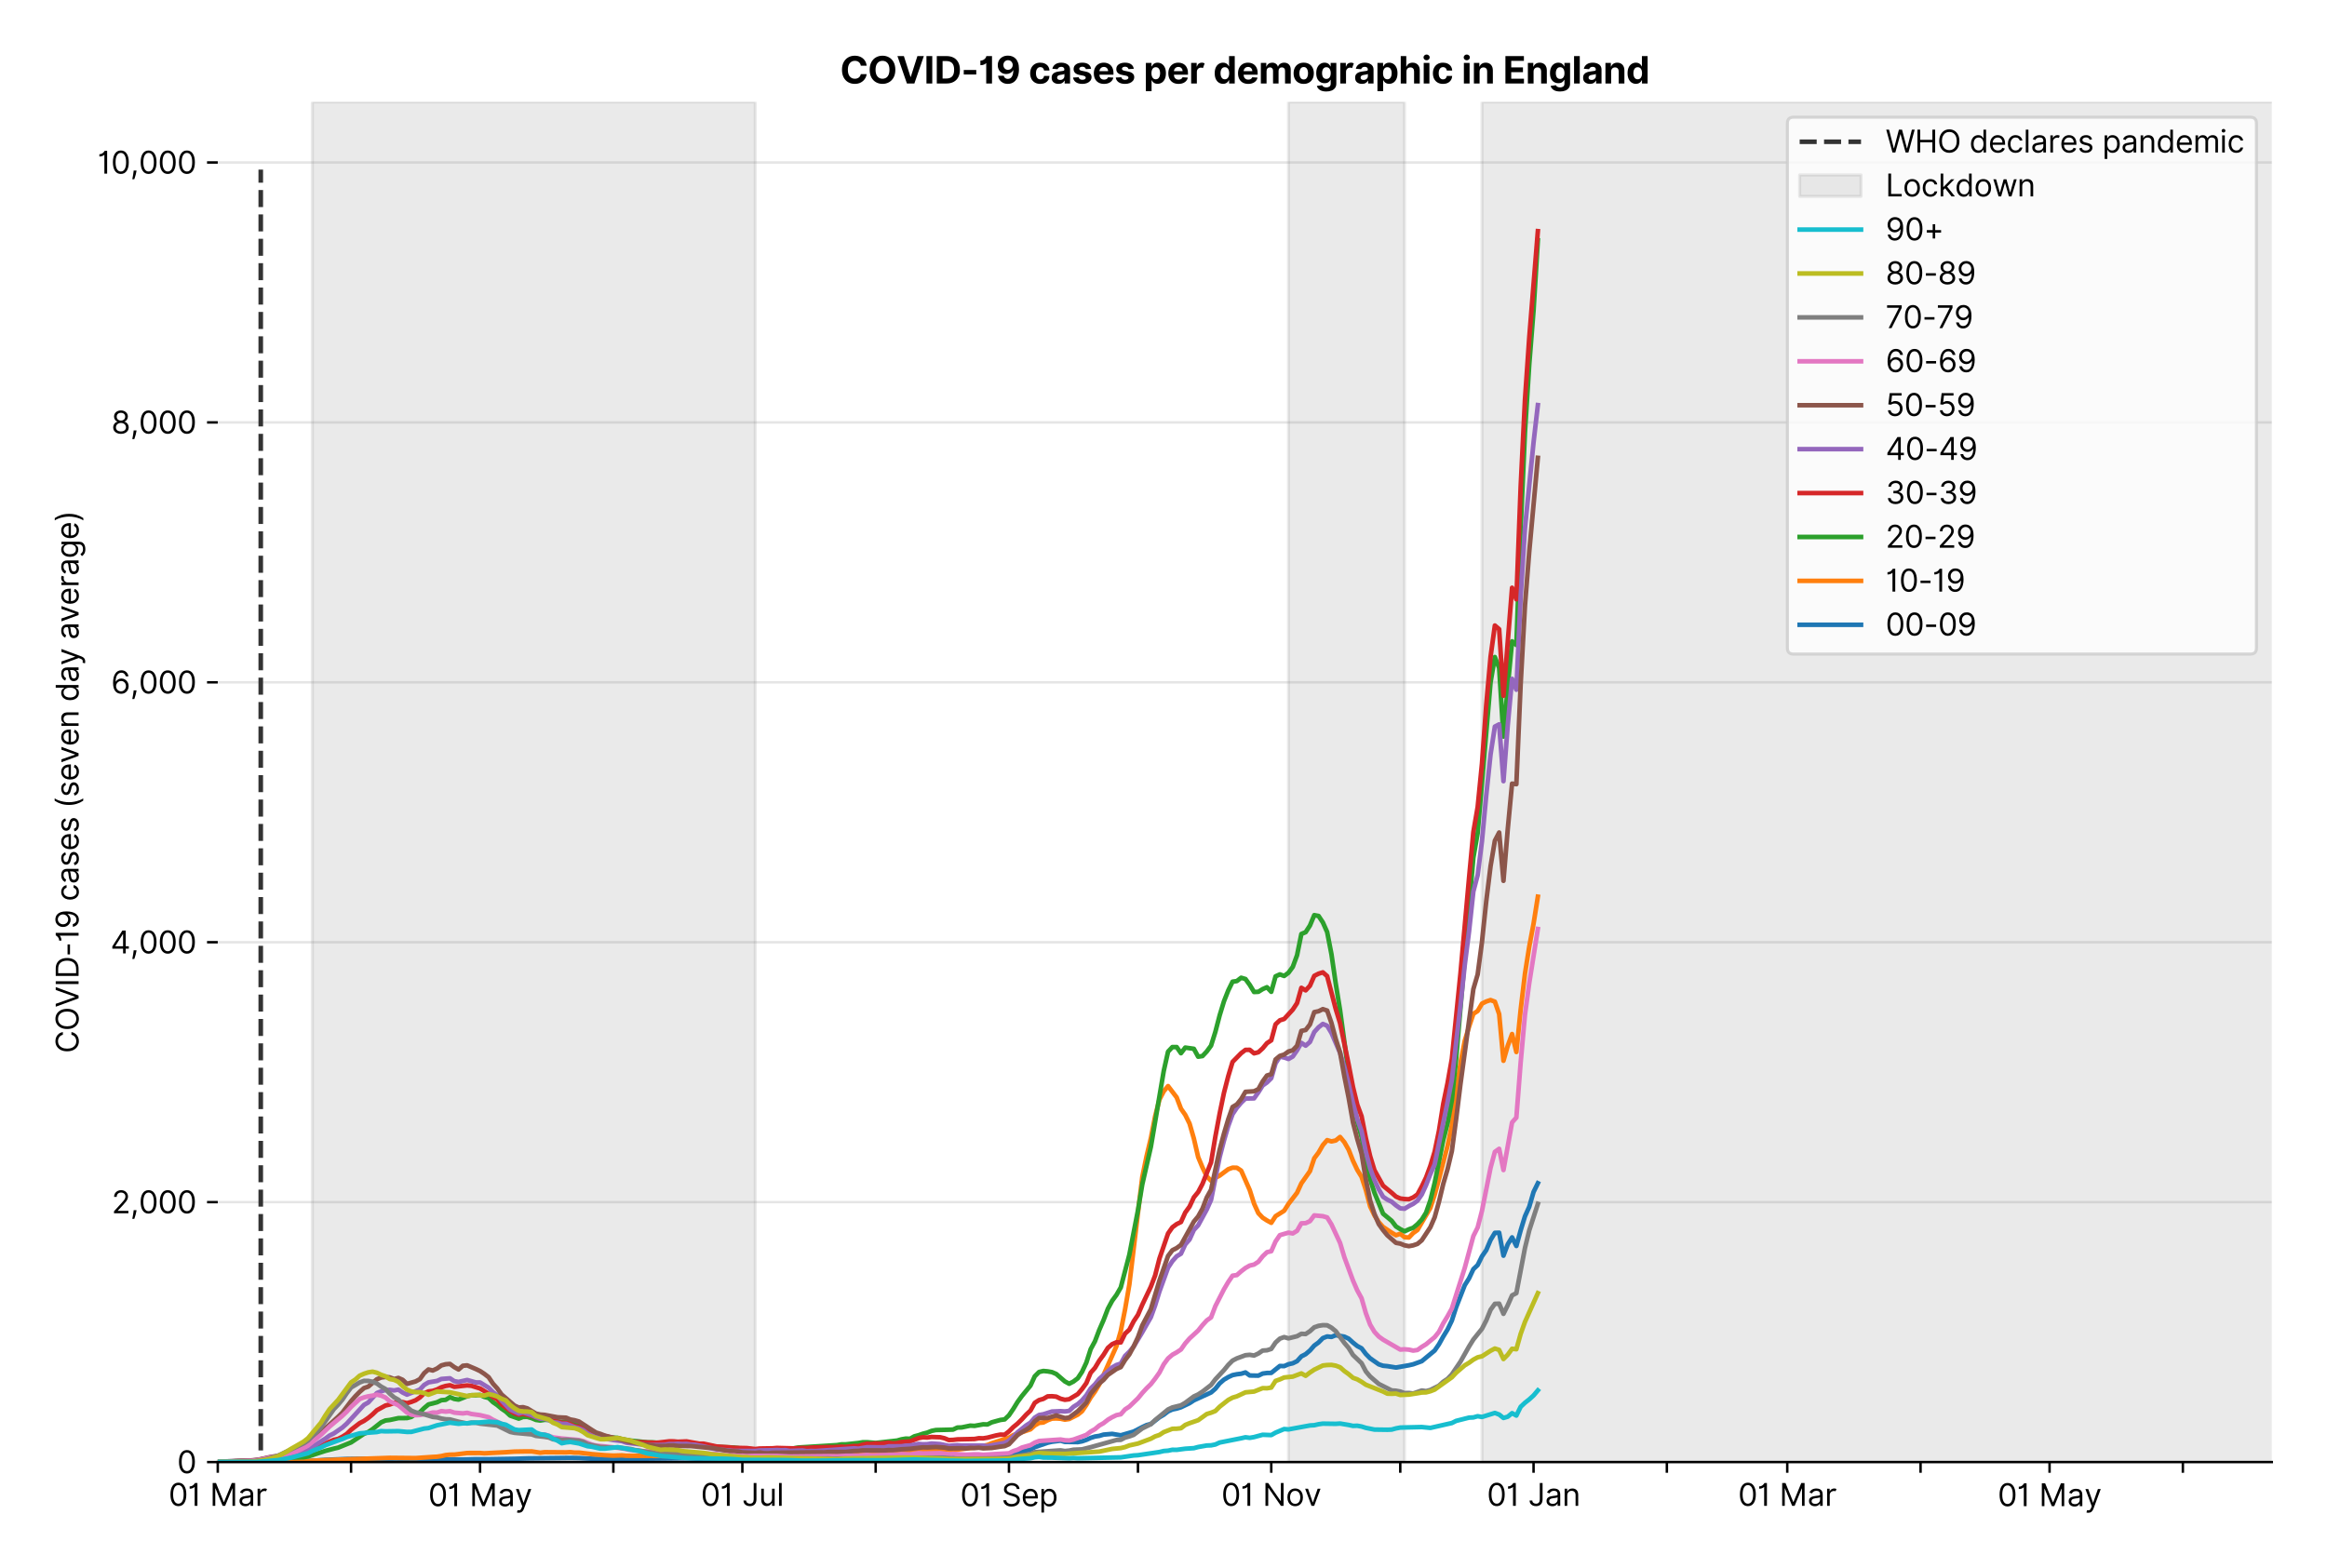<?xml version="1.0" encoding="utf-8" standalone="no"?>
<!DOCTYPE svg PUBLIC "-//W3C//DTD SVG 1.1//EN"
  "http://www.w3.org/Graphics/SVG/1.1/DTD/svg11.dtd">
<svg version="1.1" viewBox="0 0 758.589 511.234" xmlns="http://www.w3.org/2000/svg" xmlns:xlink="http://www.w3.org/1999/xlink">
 <defs>
  <style type="text/css">*{stroke-linecap:butt;stroke-linejoin:round;}</style>
 </defs>
 <g id="figure_1">
  <g id="patch_1">
   <path d="M 0 511.234 
L 758.589 511.234 
L 758.589 0 
L 0 0 
z
" style="fill:#ffffff;"/>
  </g>
  <g id="axes_1">
   <g id="patch_2">
    <path d="M 70.989 476.745 
L 740.589 476.745 
L 740.589 33.225 
L 70.989 33.225 
z
" style="fill:#ffffff;"/>
   </g>
   <g id="matplotlib.axis_1">
    <g id="xtick_1">
     <g id="line2d_1">
      <defs>
       <path d="M 0 0 
L 0 3.5 
" id="m522f1b7613" style="stroke:#000000;stroke-width:0.8;"/>
      </defs>
      <g>
       <use style="stroke:#000000;stroke-width:0.8;" x="70.989" xlink:href="#m522f1b7613" y="476.745"/>
      </g>
     </g>
     <g id="text_1">
      <!-- 01 Mar -->
      <g transform="translate(54.952 491.018)scale(0.1 -0.1)">
       <defs>
        <path d="M 2000 -64 
Q 1230 -64 806 561 
Q 382 1186 382 2327 
Q 382 3459 809 4088 
Q 1236 4718 2000 4718 
Q 2764 4718 3191 4088 
Q 3618 3459 3618 2327 
Q 3618 1186 3194 561 
Q 2771 -64 2000 -64 
z
M 2000 436 
Q 2509 436 2791 927 
Q 3073 1418 3073 2327 
Q 3073 3234 2789 3730 
Q 2505 4227 2000 4227 
Q 1496 4227 1211 3730 
Q 927 3234 927 2327 
Q 927 1418 1210 927 
Q 1493 436 2000 436 
z
" id="Inter-Regular-30" transform="scale(0.016)"/>
        <path d="M 1973 4655 
L 1973 0 
L 1409 0 
L 1409 3836 
L 1373 3836 
Q 1341 3773 1209 3692 
Q 1077 3611 868 3551 
Q 659 3491 391 3491 
L 391 3964 
Q 661 3964 859 4061 
Q 1057 4159 1190 4291 
Q 1323 4423 1392 4529 
Q 1461 4636 1473 4655 
L 1973 4655 
z
" id="Inter-Regular-31" transform="scale(0.016)"/>
        <path id="Inter-Regular-20" transform="scale(0.016)"/>
        <path d="M 564 4655 
L 1236 4655 
L 2818 791 
L 2873 791 
L 4455 4655 
L 5127 4655 
L 5127 0 
L 4600 0 
L 4600 3536 
L 4555 3536 
L 3100 0 
L 2591 0 
L 1136 3536 
L 1091 3536 
L 1091 0 
L 564 0 
L 564 4655 
z
" id="Inter-Regular-4d" transform="scale(0.016)"/>
        <path d="M 1518 -82 
Q 1186 -82 916 44 
Q 646 170 486 410 
Q 327 650 327 991 
Q 327 1291 445 1478 
Q 564 1666 761 1773 
Q 959 1880 1199 1933 
Q 1439 1986 1682 2018 
Q 2000 2059 2199 2080 
Q 2398 2102 2490 2154 
Q 2582 2207 2582 2336 
L 2582 2355 
Q 2582 2691 2399 2877 
Q 2216 3064 1846 3064 
Q 1461 3064 1243 2895 
Q 1025 2727 936 2536 
L 427 2718 
Q 564 3036 792 3214 
Q 1021 3393 1292 3464 
Q 1564 3536 1827 3536 
Q 1996 3536 2215 3496 
Q 2434 3457 2640 3334 
Q 2846 3211 2982 2963 
Q 3118 2716 3118 2300 
L 3118 0 
L 2582 0 
L 2582 473 
L 2555 473 
Q 2500 359 2373 229 
Q 2246 100 2034 9 
Q 1823 -82 1518 -82 
z
M 1600 400 
Q 1918 400 2137 525 
Q 2357 650 2469 847 
Q 2582 1045 2582 1264 
L 2582 1755 
Q 2548 1714 2433 1681 
Q 2318 1648 2169 1624 
Q 2021 1600 1881 1583 
Q 1741 1566 1655 1555 
Q 1446 1527 1265 1467 
Q 1084 1407 974 1287 
Q 864 1168 864 964 
Q 864 684 1072 542 
Q 1280 400 1600 400 
z
" id="Inter-Regular-61" transform="scale(0.016)"/>
        <path d="M 491 0 
L 491 3491 
L 1009 3491 
L 1009 2964 
L 1046 2964 
Q 1139 3223 1389 3384 
Q 1639 3545 1955 3545 
Q 2100 3545 2209 3511 
Q 2318 3477 2400 3418 
L 2218 2964 
Q 2161 2993 2085 3010 
Q 2009 3027 1909 3027 
Q 1527 3027 1277 2794 
Q 1027 2561 1027 2209 
L 1027 0 
L 491 0 
z
" id="Inter-Regular-72" transform="scale(0.016)"/>
       </defs>
       <use xlink:href="#Inter-Regular-30"/>
       <use x="62.5" xlink:href="#Inter-Regular-31"/>
       <use x="106.676" xlink:href="#Inter-Regular-20"/>
       <use x="134.801" xlink:href="#Inter-Regular-4d"/>
       <use x="225.994" xlink:href="#Inter-Regular-61"/>
       <use x="282.386" xlink:href="#Inter-Regular-72"/>
      </g>
     </g>
    </g>
    <g id="xtick_2">
     <g id="line2d_2">
      <g>
       <use style="stroke:#000000;stroke-width:0.8;" x="114.444" xlink:href="#m522f1b7613" y="476.745"/>
      </g>
     </g>
    </g>
    <g id="xtick_3">
     <g id="line2d_3">
      <g>
       <use style="stroke:#000000;stroke-width:0.8;" x="156.497" xlink:href="#m522f1b7613" y="476.745"/>
      </g>
     </g>
     <g id="text_2">
      <!-- 01 May -->
      <g transform="translate(139.594 491.117)scale(0.1 -0.1)">
       <defs>
        <path d="M 818 -1355 
Q 682 -1355 575 -1333 
Q 468 -1311 427 -1291 
L 564 -818 
Q 857 -893 1053 -814 
Q 1250 -736 1391 -345 
L 1509 -18 
L 218 3491 
L 800 3491 
L 1764 709 
L 1800 709 
L 2764 3491 
L 3346 3491 
L 1846 -564 
Q 1550 -1355 818 -1355 
z
" id="Inter-Regular-79" transform="scale(0.016)"/>
       </defs>
       <use xlink:href="#Inter-Regular-30"/>
       <use x="62.5" xlink:href="#Inter-Regular-31"/>
       <use x="106.676" xlink:href="#Inter-Regular-20"/>
       <use x="134.801" xlink:href="#Inter-Regular-4d"/>
       <use x="225.994" xlink:href="#Inter-Regular-61"/>
       <use x="282.386" xlink:href="#Inter-Regular-79"/>
      </g>
     </g>
    </g>
    <g id="xtick_4">
     <g id="line2d_4">
      <g>
       <use style="stroke:#000000;stroke-width:0.8;" x="199.952" xlink:href="#m522f1b7613" y="476.745"/>
      </g>
     </g>
    </g>
    <g id="xtick_5">
     <g id="line2d_5">
      <g>
       <use style="stroke:#000000;stroke-width:0.8;" x="242.006" xlink:href="#m522f1b7613" y="476.745"/>
      </g>
     </g>
     <g id="text_3">
      <!-- 01 Jul -->
      <g transform="translate(228.462 491.018)scale(0.1 -0.1)">
       <defs>
        <path d="M 2346 4655 
L 2909 4655 
L 2909 1327 
Q 2909 657 2549 296 
Q 2189 -64 1582 -64 
Q 1200 -64 902 76 
Q 605 216 434 475 
Q 264 734 264 1091 
L 818 1091 
Q 818 795 1034 615 
Q 1250 436 1582 436 
Q 1948 436 2147 664 
Q 2346 893 2346 1327 
L 2346 4655 
z
" id="Inter-Regular-4a" transform="scale(0.016)"/>
        <path d="M 2691 1427 
L 2691 3491 
L 3227 3491 
L 3227 0 
L 2691 0 
L 2691 591 
L 2655 591 
Q 2532 325 2273 140 
Q 2014 -45 1618 -45 
Q 1127 -45 809 280 
Q 491 605 491 1273 
L 491 3491 
L 1027 3491 
L 1027 1309 
Q 1027 927 1242 700 
Q 1457 473 1791 473 
Q 1991 473 2199 575 
Q 2407 677 2549 888 
Q 2691 1100 2691 1427 
z
" id="Inter-Regular-75" transform="scale(0.016)"/>
        <path d="M 1027 4655 
L 1027 0 
L 491 0 
L 491 4655 
L 1027 4655 
z
" id="Inter-Regular-6c" transform="scale(0.016)"/>
       </defs>
       <use xlink:href="#Inter-Regular-30"/>
       <use x="62.5" xlink:href="#Inter-Regular-31"/>
       <use x="106.676" xlink:href="#Inter-Regular-20"/>
       <use x="134.801" xlink:href="#Inter-Regular-4a"/>
       <use x="189.063" xlink:href="#Inter-Regular-75"/>
       <use x="247.159" xlink:href="#Inter-Regular-6c"/>
      </g>
     </g>
    </g>
    <g id="xtick_6">
     <g id="line2d_6">
      <g>
       <use style="stroke:#000000;stroke-width:0.8;" x="285.461" xlink:href="#m522f1b7613" y="476.745"/>
      </g>
     </g>
    </g>
    <g id="xtick_7">
     <g id="line2d_7">
      <g>
       <use style="stroke:#000000;stroke-width:0.8;" x="328.916" xlink:href="#m522f1b7613" y="476.745"/>
      </g>
     </g>
     <g id="text_4">
      <!-- 01 Sep -->
      <g transform="translate(313.028 491.117)scale(0.1 -0.1)">
       <defs>
        <path d="M 3109 3491 
Q 3068 3836 2777 4027 
Q 2486 4218 2064 4218 
Q 1600 4218 1318 3999 
Q 1036 3780 1036 3445 
Q 1036 3195 1189 3042 
Q 1343 2889 1553 2803 
Q 1764 2718 1936 2673 
L 2409 2545 
Q 2591 2498 2815 2414 
Q 3039 2330 3244 2185 
Q 3450 2041 3584 1816 
Q 3718 1591 3718 1264 
Q 3718 886 3521 581 
Q 3325 277 2949 97 
Q 2573 -82 2036 -82 
Q 1286 -82 845 272 
Q 405 627 364 1200 
L 946 1200 
Q 968 936 1124 764 
Q 1280 593 1519 510 
Q 1759 427 2036 427 
Q 2359 427 2616 533 
Q 2873 639 3023 828 
Q 3173 1018 3173 1273 
Q 3173 1505 3043 1650 
Q 2914 1795 2702 1886 
Q 2491 1977 2246 2045 
L 1673 2209 
Q 1127 2366 809 2657 
Q 491 2948 491 3418 
Q 491 3809 703 4101 
Q 916 4393 1276 4555 
Q 1636 4718 2082 4718 
Q 2532 4718 2882 4558 
Q 3232 4398 3437 4120 
Q 3643 3843 3655 3491 
L 3109 3491 
z
" id="Inter-Regular-53" transform="scale(0.016)"/>
        <path d="M 1955 -73 
Q 1450 -73 1085 151 
Q 721 375 524 778 
Q 327 1182 327 1718 
Q 327 2255 524 2665 
Q 721 3075 1074 3305 
Q 1427 3536 1900 3536 
Q 2173 3536 2439 3445 
Q 2705 3355 2923 3151 
Q 3141 2948 3270 2614 
Q 3400 2280 3400 1791 
L 3400 1564 
L 866 1564 
Q 884 1005 1183 707 
Q 1482 409 1955 409 
Q 2271 409 2498 545 
Q 2725 682 2827 955 
L 3346 809 
Q 3223 414 2854 170 
Q 2486 -73 1955 -73 
z
M 866 2027 
L 2855 2027 
Q 2855 2470 2595 2762 
Q 2336 3055 1900 3055 
Q 1593 3055 1368 2911 
Q 1143 2768 1013 2533 
Q 884 2298 866 2027 
z
" id="Inter-Regular-65" transform="scale(0.016)"/>
        <path d="M 491 -1309 
L 491 3491 
L 1009 3491 
L 1009 2936 
L 1073 2936 
Q 1132 3027 1237 3169 
Q 1343 3311 1542 3423 
Q 1741 3536 2082 3536 
Q 2523 3536 2859 3315 
Q 3196 3095 3384 2690 
Q 3573 2286 3573 1736 
Q 3573 1182 3384 776 
Q 3196 370 2861 148 
Q 2527 -73 2091 -73 
Q 1755 -73 1552 39 
Q 1350 152 1241 296 
Q 1132 441 1073 536 
L 1027 536 
L 1027 -1309 
L 491 -1309 
z
M 1018 1745 
Q 1018 1152 1276 780 
Q 1534 409 2018 409 
Q 2355 409 2581 587 
Q 2807 766 2921 1069 
Q 3036 1373 3036 1745 
Q 3036 2114 2923 2410 
Q 2811 2707 2585 2881 
Q 2359 3055 2018 3055 
Q 1527 3055 1272 2693 
Q 1018 2332 1018 1745 
z
" id="Inter-Regular-70" transform="scale(0.016)"/>
       </defs>
       <use xlink:href="#Inter-Regular-30"/>
       <use x="62.5" xlink:href="#Inter-Regular-31"/>
       <use x="106.676" xlink:href="#Inter-Regular-20"/>
       <use x="134.801" xlink:href="#Inter-Regular-53"/>
       <use x="198.58" xlink:href="#Inter-Regular-65"/>
       <use x="256.818" xlink:href="#Inter-Regular-70"/>
      </g>
     </g>
    </g>
    <g id="xtick_8">
     <g id="line2d_8">
      <g>
       <use style="stroke:#000000;stroke-width:0.8;" x="370.969" xlink:href="#m522f1b7613" y="476.745"/>
      </g>
     </g>
    </g>
    <g id="xtick_9">
     <g id="line2d_9">
      <g>
       <use style="stroke:#000000;stroke-width:0.8;" x="414.424" xlink:href="#m522f1b7613" y="476.745"/>
      </g>
     </g>
     <g id="text_5">
      <!-- 01 Nov -->
      <g transform="translate(398.153 491.018)scale(0.1 -0.1)">
       <defs>
        <path d="M 4255 4655 
L 4255 0 
L 3709 0 
L 1173 3655 
L 1127 3655 
L 1127 0 
L 564 0 
L 564 4655 
L 1109 4655 
L 3655 991 
L 3700 991 
L 3700 4655 
L 4255 4655 
z
" id="Inter-Regular-4e" transform="scale(0.016)"/>
        <path d="M 1909 -73 
Q 1436 -73 1080 152 
Q 725 377 526 781 
Q 327 1186 327 1727 
Q 327 2273 526 2679 
Q 725 3086 1080 3311 
Q 1436 3536 1909 3536 
Q 2382 3536 2737 3311 
Q 3093 3086 3292 2679 
Q 3491 2273 3491 1727 
Q 3491 1186 3292 781 
Q 3093 377 2737 152 
Q 2382 -73 1909 -73 
z
M 1909 409 
Q 2268 409 2500 593 
Q 2732 777 2843 1077 
Q 2955 1377 2955 1727 
Q 2955 2077 2843 2379 
Q 2732 2682 2500 2868 
Q 2268 3055 1909 3055 
Q 1550 3055 1318 2868 
Q 1086 2682 975 2379 
Q 864 2077 864 1727 
Q 864 1377 975 1077 
Q 1086 777 1318 593 
Q 1550 409 1909 409 
z
" id="Inter-Regular-6f" transform="scale(0.016)"/>
        <path d="M 3346 3491 
L 2055 0 
L 1509 0 
L 218 3491 
L 800 3491 
L 1764 709 
L 1800 709 
L 2764 3491 
L 3346 3491 
z
" id="Inter-Regular-76" transform="scale(0.016)"/>
       </defs>
       <use xlink:href="#Inter-Regular-30"/>
       <use x="62.5" xlink:href="#Inter-Regular-31"/>
       <use x="106.676" xlink:href="#Inter-Regular-20"/>
       <use x="134.801" xlink:href="#Inter-Regular-4e"/>
       <use x="210.085" xlink:href="#Inter-Regular-6f"/>
       <use x="269.744" xlink:href="#Inter-Regular-76"/>
      </g>
     </g>
    </g>
    <g id="xtick_10">
     <g id="line2d_10">
      <g>
       <use style="stroke:#000000;stroke-width:0.8;" x="456.477" xlink:href="#m522f1b7613" y="476.745"/>
      </g>
     </g>
    </g>
    <g id="xtick_11">
     <g id="line2d_11">
      <g>
       <use style="stroke:#000000;stroke-width:0.8;" x="499.932" xlink:href="#m522f1b7613" y="476.745"/>
      </g>
     </g>
     <g id="text_6">
      <!-- 01 Jan -->
      <g transform="translate(484.733 491.018)scale(0.1 -0.1)">
       <defs>
        <path d="M 1027 2100 
L 1027 0 
L 491 0 
L 491 3491 
L 1009 3491 
L 1009 2945 
L 1055 2945 
Q 1177 3211 1427 3373 
Q 1677 3536 2073 3536 
Q 2602 3536 2928 3211 
Q 3255 2886 3255 2218 
L 3255 0 
L 2718 0 
L 2718 2182 
Q 2718 2593 2504 2824 
Q 2291 3055 1918 3055 
Q 1534 3055 1280 2806 
Q 1027 2557 1027 2100 
z
" id="Inter-Regular-6e" transform="scale(0.016)"/>
       </defs>
       <use xlink:href="#Inter-Regular-30"/>
       <use x="62.5" xlink:href="#Inter-Regular-31"/>
       <use x="106.676" xlink:href="#Inter-Regular-20"/>
       <use x="134.801" xlink:href="#Inter-Regular-4a"/>
       <use x="189.063" xlink:href="#Inter-Regular-61"/>
       <use x="245.455" xlink:href="#Inter-Regular-6e"/>
      </g>
     </g>
    </g>
    <g id="xtick_12">
     <g id="line2d_12">
      <g>
       <use style="stroke:#000000;stroke-width:0.8;" x="543.387" xlink:href="#m522f1b7613" y="476.745"/>
      </g>
     </g>
    </g>
    <g id="xtick_13">
     <g id="line2d_13">
      <g>
       <use style="stroke:#000000;stroke-width:0.8;" x="582.637" xlink:href="#m522f1b7613" y="476.745"/>
      </g>
     </g>
     <g id="text_7">
      <!-- 01 Mar -->
      <g transform="translate(566.6 491.018)scale(0.1 -0.1)">
       <use xlink:href="#Inter-Regular-30"/>
       <use x="62.5" xlink:href="#Inter-Regular-31"/>
       <use x="106.676" xlink:href="#Inter-Regular-20"/>
       <use x="134.801" xlink:href="#Inter-Regular-4d"/>
       <use x="225.994" xlink:href="#Inter-Regular-61"/>
       <use x="282.386" xlink:href="#Inter-Regular-72"/>
      </g>
     </g>
    </g>
    <g id="xtick_14">
     <g id="line2d_14">
      <g>
       <use style="stroke:#000000;stroke-width:0.8;" x="626.092" xlink:href="#m522f1b7613" y="476.745"/>
      </g>
     </g>
    </g>
    <g id="xtick_15">
     <g id="line2d_15">
      <g>
       <use style="stroke:#000000;stroke-width:0.8;" x="668.145" xlink:href="#m522f1b7613" y="476.745"/>
      </g>
     </g>
     <g id="text_8">
      <!-- 01 May -->
      <g transform="translate(651.242 491.117)scale(0.1 -0.1)">
       <use xlink:href="#Inter-Regular-30"/>
       <use x="62.5" xlink:href="#Inter-Regular-31"/>
       <use x="106.676" xlink:href="#Inter-Regular-20"/>
       <use x="134.801" xlink:href="#Inter-Regular-4d"/>
       <use x="225.994" xlink:href="#Inter-Regular-61"/>
       <use x="282.386" xlink:href="#Inter-Regular-79"/>
      </g>
     </g>
    </g>
    <g id="xtick_16">
     <g id="line2d_16">
      <g>
       <use style="stroke:#000000;stroke-width:0.8;" x="711.601" xlink:href="#m522f1b7613" y="476.745"/>
      </g>
     </g>
    </g>
   </g>
   <g id="matplotlib.axis_2">
    <g id="ytick_1">
     <g id="line2d_17">
      <path clip-path="url(#pa8568f5a94)" d="M 70.989 476.745 
L 740.589 476.745 
" style="fill:none;stroke:#e5e5e5;stroke-linecap:square;stroke-width:0.8;"/>
     </g>
     <g id="line2d_18">
      <defs>
       <path d="M 0 0 
L -3.5 0 
" id="m981635f2ec" style="stroke:#000000;stroke-width:0.8;"/>
      </defs>
      <g>
       <use style="stroke:#000000;stroke-width:0.8;" x="70.989" xlink:href="#m981635f2ec" y="476.745"/>
      </g>
     </g>
     <g id="text_9">
      <!-- 0 -->
      <g transform="translate(57.739 480.382)scale(0.1 -0.1)">
       <use xlink:href="#Inter-Regular-30"/>
      </g>
     </g>
    </g>
    <g id="ytick_2">
     <g id="line2d_19">
      <path clip-path="url(#pa8568f5a94)" d="M 70.989 391.993 
L 740.589 391.993 
" style="fill:none;stroke:#e5e5e5;stroke-linecap:square;stroke-width:0.8;"/>
     </g>
     <g id="line2d_20">
      <g>
       <use style="stroke:#000000;stroke-width:0.8;" x="70.989" xlink:href="#m981635f2ec" y="391.993"/>
      </g>
     </g>
     <g id="text_10">
      <!-- 2,000 -->
      <g transform="translate(36.389 395.629)scale(0.1 -0.1)">
       <defs>
        <path d="M 482 0 
L 482 409 
L 2018 2091 
Q 2289 2386 2464 2605 
Q 2639 2825 2724 3019 
Q 2809 3214 2809 3427 
Q 2809 3795 2553 4011 
Q 2298 4227 1918 4227 
Q 1514 4227 1275 3985 
Q 1036 3743 1036 3345 
L 500 3345 
Q 500 3755 688 4064 
Q 877 4373 1203 4545 
Q 1530 4718 1936 4718 
Q 2346 4718 2661 4545 
Q 2977 4373 3156 4079 
Q 3336 3786 3336 3427 
Q 3336 3170 3244 2926 
Q 3152 2682 2926 2383 
Q 2700 2084 2300 1655 
L 1255 536 
L 1255 500 
L 3418 500 
L 3418 0 
L 482 0 
z
" id="Inter-Regular-32" transform="scale(0.016)"/>
        <path d="M 1291 636 
L 1255 391 
Q 1216 132 1137 -163 
Q 1059 -459 975 -720 
Q 891 -982 836 -1136 
L 427 -1136 
Q 457 -991 504 -752 
Q 552 -514 601 -219 
Q 650 75 682 382 
L 709 636 
L 1291 636 
z
" id="Inter-Regular-2c" transform="scale(0.016)"/>
       </defs>
       <use xlink:href="#Inter-Regular-32"/>
       <use x="60.511" xlink:href="#Inter-Regular-2c"/>
       <use x="88.494" xlink:href="#Inter-Regular-30"/>
       <use x="150.994" xlink:href="#Inter-Regular-30"/>
       <use x="213.494" xlink:href="#Inter-Regular-30"/>
      </g>
     </g>
    </g>
    <g id="ytick_3">
     <g id="line2d_21">
      <path clip-path="url(#pa8568f5a94)" d="M 70.989 307.24 
L 740.589 307.24 
" style="fill:none;stroke:#e5e5e5;stroke-linecap:square;stroke-width:0.8;"/>
     </g>
     <g id="line2d_22">
      <g>
       <use style="stroke:#000000;stroke-width:0.8;" x="70.989" xlink:href="#m981635f2ec" y="307.24"/>
      </g>
     </g>
     <g id="text_11">
      <!-- 4,000 -->
      <g transform="translate(36.02 310.877)scale(0.1 -0.1)">
       <defs>
        <path d="M 373 955 
L 373 1418 
L 2418 4655 
L 3100 4655 
L 3100 1455 
L 3736 1455 
L 3736 955 
L 3100 955 
L 3100 0 
L 2564 0 
L 2564 955 
L 373 955 
z
M 2564 1455 
L 2564 3936 
L 2527 3936 
L 982 1491 
L 982 1455 
L 2564 1455 
z
" id="Inter-Regular-34" transform="scale(0.016)"/>
       </defs>
       <use xlink:href="#Inter-Regular-34"/>
       <use x="64.205" xlink:href="#Inter-Regular-2c"/>
       <use x="92.188" xlink:href="#Inter-Regular-30"/>
       <use x="154.688" xlink:href="#Inter-Regular-30"/>
       <use x="217.188" xlink:href="#Inter-Regular-30"/>
      </g>
     </g>
    </g>
    <g id="ytick_4">
     <g id="line2d_23">
      <path clip-path="url(#pa8568f5a94)" d="M 70.989 222.488 
L 740.589 222.488 
" style="fill:none;stroke:#e5e5e5;stroke-linecap:square;stroke-width:0.8;"/>
     </g>
     <g id="line2d_24">
      <g>
       <use style="stroke:#000000;stroke-width:0.8;" x="70.989" xlink:href="#m981635f2ec" y="222.488"/>
      </g>
     </g>
     <g id="text_12">
      <!-- 6,000 -->
      <g transform="translate(36.205 226.124)scale(0.1 -0.1)">
       <defs>
        <path d="M 2027 -64 
Q 1741 -59 1454 45 
Q 1168 150 932 399 
Q 696 648 552 1074 
Q 409 1500 409 2145 
Q 409 3386 861 4056 
Q 1314 4727 2100 4727 
Q 2686 4727 3073 4384 
Q 3461 4041 3546 3491 
L 2991 3491 
Q 2914 3811 2691 4019 
Q 2468 4227 2100 4227 
Q 1559 4227 1249 3755 
Q 939 3284 936 2427 
L 973 2427 
Q 1164 2716 1461 2880 
Q 1759 3045 2118 3045 
Q 2518 3045 2850 2846 
Q 3182 2648 3382 2299 
Q 3582 1950 3582 1500 
Q 3582 1068 3389 710 
Q 3196 352 2847 142 
Q 2498 -68 2027 -64 
z
M 2027 436 
Q 2314 436 2542 579 
Q 2771 723 2903 964 
Q 3036 1205 3036 1500 
Q 3036 1789 2908 2026 
Q 2780 2264 2556 2404 
Q 2332 2545 2046 2545 
Q 1757 2545 1525 2397 
Q 1293 2250 1157 2010 
Q 1021 1770 1018 1491 
Q 1018 1214 1149 973 
Q 1280 732 1508 584 
Q 1736 436 2027 436 
z
" id="Inter-Regular-36" transform="scale(0.016)"/>
       </defs>
       <use xlink:href="#Inter-Regular-36"/>
       <use x="62.358" xlink:href="#Inter-Regular-2c"/>
       <use x="90.341" xlink:href="#Inter-Regular-30"/>
       <use x="152.841" xlink:href="#Inter-Regular-30"/>
       <use x="215.341" xlink:href="#Inter-Regular-30"/>
      </g>
     </g>
    </g>
    <g id="ytick_5">
     <g id="line2d_25">
      <path clip-path="url(#pa8568f5a94)" d="M 70.989 137.735 
L 740.589 137.735 
" style="fill:none;stroke:#e5e5e5;stroke-linecap:square;stroke-width:0.8;"/>
     </g>
     <g id="line2d_26">
      <g>
       <use style="stroke:#000000;stroke-width:0.8;" x="70.989" xlink:href="#m981635f2ec" y="137.735"/>
      </g>
     </g>
     <g id="text_13">
      <!-- 8,000 -->
      <g transform="translate(36.275 141.372)scale(0.1 -0.1)">
       <defs>
        <path d="M 1973 -64 
Q 1505 -64 1147 103 
Q 789 270 589 564 
Q 389 859 391 1236 
Q 389 1532 507 1783 
Q 625 2034 830 2203 
Q 1036 2373 1291 2418 
L 1291 2445 
Q 957 2532 759 2821 
Q 561 3111 564 3482 
Q 561 3836 743 4115 
Q 925 4395 1244 4556 
Q 1564 4718 1973 4718 
Q 2377 4718 2695 4556 
Q 3014 4395 3197 4115 
Q 3380 3836 3382 3482 
Q 3380 3111 3181 2821 
Q 2982 2532 2655 2445 
L 2655 2418 
Q 2907 2373 3109 2203 
Q 3311 2034 3431 1783 
Q 3552 1532 3555 1236 
Q 3552 859 3351 564 
Q 3150 270 2794 103 
Q 2439 -64 1973 -64 
z
M 1973 436 
Q 2446 436 2722 662 
Q 2998 889 3000 1264 
Q 2998 1527 2864 1729 
Q 2730 1932 2499 2048 
Q 2268 2164 1973 2164 
Q 1675 2164 1442 2048 
Q 1209 1932 1076 1729 
Q 943 1527 946 1264 
Q 943 889 1218 662 
Q 1493 436 1973 436 
z
M 1973 2645 
Q 2348 2645 2591 2864 
Q 2834 3084 2836 3445 
Q 2834 3800 2596 4013 
Q 2359 4227 1973 4227 
Q 1582 4227 1344 4013 
Q 1107 3800 1109 3445 
Q 1107 3084 1349 2864 
Q 1591 2645 1973 2645 
z
" id="Inter-Regular-38" transform="scale(0.016)"/>
       </defs>
       <use xlink:href="#Inter-Regular-38"/>
       <use x="61.648" xlink:href="#Inter-Regular-2c"/>
       <use x="89.631" xlink:href="#Inter-Regular-30"/>
       <use x="152.131" xlink:href="#Inter-Regular-30"/>
       <use x="214.631" xlink:href="#Inter-Regular-30"/>
      </g>
     </g>
    </g>
    <g id="ytick_6">
     <g id="line2d_27">
      <path clip-path="url(#pa8568f5a94)" d="M 70.989 52.983 
L 740.589 52.983 
" style="fill:none;stroke:#e5e5e5;stroke-linecap:square;stroke-width:0.8;"/>
     </g>
     <g id="line2d_28">
      <g>
       <use style="stroke:#000000;stroke-width:0.8;" x="70.989" xlink:href="#m981635f2ec" y="52.983"/>
      </g>
     </g>
     <g id="text_14">
      <!-- 10,000 -->
      <g transform="translate(31.773 56.619)scale(0.1 -0.1)">
       <use xlink:href="#Inter-Regular-31"/>
       <use x="44.176" xlink:href="#Inter-Regular-30"/>
       <use x="106.676" xlink:href="#Inter-Regular-2c"/>
       <use x="134.659" xlink:href="#Inter-Regular-30"/>
       <use x="197.159" xlink:href="#Inter-Regular-30"/>
       <use x="259.659" xlink:href="#Inter-Regular-30"/>
      </g>
     </g>
    </g>
    <g id="text_15">
     <!-- COVID-19 cases (seven day average) -->
     <g transform="translate(25.614 343.418)rotate(-90)scale(0.1 -0.1)">
      <defs>
       <path d="M 4309 3200 
L 3746 3200 
Q 3677 3523 3484 3743 
Q 3291 3964 3018 4077 
Q 2746 4191 2436 4191 
Q 2014 4191 1672 3977 
Q 1330 3764 1128 3348 
Q 927 2932 927 2327 
Q 927 1723 1128 1307 
Q 1330 891 1672 677 
Q 2014 464 2436 464 
Q 2746 464 3018 577 
Q 3291 691 3484 911 
Q 3677 1132 3746 1455 
L 4309 1455 
Q 4223 977 3957 637 
Q 3691 298 3298 117 
Q 2905 -64 2436 -64 
Q 1841 -64 1377 227 
Q 914 518 648 1054 
Q 382 1591 382 2327 
Q 382 3064 648 3600 
Q 914 4136 1377 4427 
Q 1841 4718 2436 4718 
Q 2905 4718 3298 4537 
Q 3691 4357 3957 4017 
Q 4223 3677 4309 3200 
z
" id="Inter-Regular-43" transform="scale(0.016)"/>
       <path d="M 4491 2327 
Q 4491 1591 4225 1054 
Q 3959 518 3495 227 
Q 3032 -64 2436 -64 
Q 1841 -64 1377 227 
Q 914 518 648 1054 
Q 382 1591 382 2327 
Q 382 3064 648 3600 
Q 914 4136 1377 4427 
Q 1841 4718 2436 4718 
Q 3032 4718 3495 4427 
Q 3959 4136 4225 3600 
Q 4491 3064 4491 2327 
z
M 3946 2327 
Q 3946 2932 3744 3348 
Q 3543 3764 3201 3977 
Q 2859 4191 2436 4191 
Q 2014 4191 1672 3977 
Q 1330 3764 1128 3348 
Q 927 2932 927 2327 
Q 927 1723 1128 1307 
Q 1330 891 1672 677 
Q 2014 464 2436 464 
Q 2859 464 3201 677 
Q 3543 891 3744 1307 
Q 3946 1723 3946 2327 
z
" id="Inter-Regular-4f" transform="scale(0.016)"/>
       <path d="M 755 4655 
L 2136 736 
L 2191 736 
L 3573 4655 
L 4164 4655 
L 2455 0 
L 1873 0 
L 164 4655 
L 755 4655 
z
" id="Inter-Regular-56" transform="scale(0.016)"/>
       <path d="M 1127 4655 
L 1127 0 
L 564 0 
L 564 4655 
L 1127 4655 
z
" id="Inter-Regular-49" transform="scale(0.016)"/>
       <path d="M 2000 0 
L 564 0 
L 564 4655 
L 2064 4655 
Q 2741 4655 3223 4376 
Q 3705 4098 3961 3578 
Q 4218 3059 4218 2336 
Q 4218 1609 3959 1085 
Q 3700 561 3204 280 
Q 2709 0 2000 0 
z
M 1127 500 
L 1964 500 
Q 2830 500 3251 992 
Q 3673 1484 3673 2336 
Q 3673 3182 3259 3668 
Q 2846 4155 2027 4155 
L 1127 4155 
L 1127 500 
z
" id="Inter-Regular-44" transform="scale(0.016)"/>
       <path d="M 2491 2245 
L 2491 1745 
L 455 1745 
L 455 2245 
L 2491 2245 
z
" id="Inter-Regular-2d" transform="scale(0.016)"/>
       <path d="M 1964 4727 
Q 2250 4725 2536 4618 
Q 2823 4511 3059 4263 
Q 3296 4016 3439 3590 
Q 3582 3164 3582 2518 
Q 3582 1277 3128 606 
Q 2675 -64 1891 -64 
Q 1305 -64 916 278 
Q 527 620 446 1173 
L 1000 1173 
Q 1075 852 1299 644 
Q 1523 436 1891 436 
Q 2430 436 2742 906 
Q 3055 1377 3055 2236 
L 3018 2236 
Q 2827 1950 2530 1784 
Q 2234 1618 1873 1618 
Q 1473 1618 1140 1817 
Q 807 2016 608 2365 
Q 409 2714 409 3164 
Q 409 3595 601 3952 
Q 793 4309 1142 4520 
Q 1491 4732 1964 4727 
z
M 1964 4227 
Q 1677 4227 1449 4084 
Q 1221 3941 1088 3700 
Q 955 3459 955 3164 
Q 955 2873 1083 2635 
Q 1211 2398 1435 2258 
Q 1659 2118 1946 2118 
Q 2232 2118 2465 2266 
Q 2698 2414 2835 2654 
Q 2973 2895 2973 3173 
Q 2973 3450 2842 3691 
Q 2711 3932 2483 4079 
Q 2255 4227 1964 4227 
z
" id="Inter-Regular-39" transform="scale(0.016)"/>
       <path d="M 1909 -73 
Q 1418 -73 1063 159 
Q 709 391 518 798 
Q 327 1205 327 1727 
Q 327 2259 524 2667 
Q 721 3075 1074 3305 
Q 1427 3536 1900 3536 
Q 2268 3536 2563 3400 
Q 2859 3264 3047 3018 
Q 3236 2773 3282 2445 
L 2746 2445 
Q 2684 2684 2474 2869 
Q 2264 3055 1909 3055 
Q 1439 3055 1151 2697 
Q 864 2339 864 1745 
Q 864 1139 1148 774 
Q 1432 409 1909 409 
Q 2223 409 2447 570 
Q 2671 732 2746 1018 
L 3282 1018 
Q 3236 709 3058 462 
Q 2880 216 2588 71 
Q 2296 -73 1909 -73 
z
" id="Inter-Regular-63" transform="scale(0.016)"/>
       <path d="M 2964 2709 
L 2482 2573 
Q 2411 2755 2245 2914 
Q 2080 3073 1727 3073 
Q 1407 3073 1194 2926 
Q 982 2780 982 2555 
Q 982 2355 1127 2239 
Q 1273 2123 1582 2045 
L 2100 1918 
Q 3027 1691 3027 973 
Q 3027 673 2855 436 
Q 2684 200 2377 63 
Q 2071 -73 1664 -73 
Q 1130 -73 780 159 
Q 430 391 336 836 
L 846 964 
Q 989 400 1655 400 
Q 2030 400 2251 560 
Q 2473 720 2473 945 
Q 2473 1316 1955 1436 
L 1373 1573 
Q 893 1686 669 1926 
Q 446 2166 446 2527 
Q 446 2823 613 3050 
Q 780 3277 1069 3406 
Q 1359 3536 1727 3536 
Q 2246 3536 2542 3309 
Q 2839 3082 2964 2709 
z
" id="Inter-Regular-73" transform="scale(0.016)"/>
       <path d="M 682 1964 
Q 682 2823 906 3544 
Q 1130 4266 1546 4873 
L 2018 4873 
Q 1800 4573 1623 4095 
Q 1446 3618 1341 3061 
Q 1236 2505 1236 1964 
Q 1236 1423 1341 866 
Q 1446 309 1623 -168 
Q 1800 -645 2018 -945 
L 1546 -945 
Q 1130 -339 906 383 
Q 682 1105 682 1964 
z
" id="Inter-Regular-28" transform="scale(0.016)"/>
       <path d="M 1809 -73 
Q 1373 -73 1039 148 
Q 705 370 516 776 
Q 327 1182 327 1736 
Q 327 2286 516 2690 
Q 705 3095 1041 3315 
Q 1377 3536 1818 3536 
Q 2159 3536 2358 3423 
Q 2557 3311 2662 3169 
Q 2768 3027 2827 2936 
L 2873 2936 
L 2873 4655 
L 3409 4655 
L 3409 0 
L 2891 0 
L 2891 536 
L 2827 536 
Q 2768 441 2659 296 
Q 2550 152 2348 39 
Q 2146 -73 1809 -73 
z
M 1882 409 
Q 2366 409 2624 780 
Q 2882 1152 2882 1745 
Q 2882 2332 2627 2693 
Q 2373 3055 1882 3055 
Q 1541 3055 1315 2881 
Q 1089 2707 976 2410 
Q 864 2114 864 1745 
Q 864 1373 978 1069 
Q 1093 766 1319 587 
Q 1546 409 1882 409 
z
" id="Inter-Regular-64" transform="scale(0.016)"/>
       <path d="M 1900 -1382 
Q 1316 -1382 976 -1169 
Q 636 -957 473 -682 
L 900 -382 
Q 973 -477 1084 -601 
Q 1196 -725 1390 -817 
Q 1584 -909 1900 -909 
Q 2323 -909 2598 -704 
Q 2873 -500 2873 -64 
L 2873 645 
L 2827 645 
Q 2768 550 2660 410 
Q 2552 270 2351 162 
Q 2150 55 1809 55 
Q 1386 55 1051 255 
Q 716 455 521 836 
Q 327 1218 327 1764 
Q 327 2300 516 2699 
Q 705 3098 1041 3317 
Q 1377 3536 1818 3536 
Q 2159 3536 2360 3423 
Q 2561 3311 2669 3169 
Q 2777 3027 2836 2936 
L 2891 2936 
L 2891 3491 
L 3409 3491 
L 3409 -100 
Q 3409 -550 3205 -833 
Q 3002 -1116 2660 -1249 
Q 2318 -1382 1900 -1382 
z
M 1882 536 
Q 2366 536 2624 864 
Q 2882 1193 2882 1773 
Q 2882 2339 2627 2697 
Q 2373 3055 1882 3055 
Q 1541 3055 1315 2882 
Q 1089 2709 976 2418 
Q 864 2127 864 1773 
Q 864 1227 1120 881 
Q 1377 536 1882 536 
z
" id="Inter-Regular-67" transform="scale(0.016)"/>
       <path d="M 1638 1940 
Q 1638 1081 1414 359 
Q 1191 -362 775 -969 
L 302 -969 
Q 520 -669 697 -191 
Q 875 286 979 842 
Q 1084 1399 1084 1940 
Q 1084 2481 979 3038 
Q 875 3595 697 4072 
Q 520 4549 302 4849 
L 775 4849 
Q 1191 4243 1414 3521 
Q 1638 2799 1638 1940 
z
" id="Inter-Regular-29" transform="scale(0.016)"/>
      </defs>
      <use xlink:href="#Inter-Regular-43"/>
      <use x="72.727" xlink:href="#Inter-Regular-4f"/>
      <use x="148.864" xlink:href="#Inter-Regular-56"/>
      <use x="216.477" xlink:href="#Inter-Regular-49"/>
      <use x="242.898" xlink:href="#Inter-Regular-44"/>
      <use x="314.773" xlink:href="#Inter-Regular-2d"/>
      <use x="360.796" xlink:href="#Inter-Regular-31"/>
      <use x="404.972" xlink:href="#Inter-Regular-39"/>
      <use x="467.33" xlink:href="#Inter-Regular-20"/>
      <use x="495.455" xlink:href="#Inter-Regular-63"/>
      <use x="551.279" xlink:href="#Inter-Regular-61"/>
      <use x="607.671" xlink:href="#Inter-Regular-73"/>
      <use x="659.943" xlink:href="#Inter-Regular-65"/>
      <use x="718.182" xlink:href="#Inter-Regular-73"/>
      <use x="770.455" xlink:href="#Inter-Regular-20"/>
      <use x="798.58" xlink:href="#Inter-Regular-28"/>
      <use x="834.801" xlink:href="#Inter-Regular-73"/>
      <use x="887.074" xlink:href="#Inter-Regular-65"/>
      <use x="945.313" xlink:href="#Inter-Regular-76"/>
      <use x="1000.994" xlink:href="#Inter-Regular-65"/>
      <use x="1059.233" xlink:href="#Inter-Regular-6e"/>
      <use x="1117.756" xlink:href="#Inter-Regular-20"/>
      <use x="1145.881" xlink:href="#Inter-Regular-64"/>
      <use x="1207.955" xlink:href="#Inter-Regular-61"/>
      <use x="1264.347" xlink:href="#Inter-Regular-79"/>
      <use x="1320.029" xlink:href="#Inter-Regular-20"/>
      <use x="1348.154" xlink:href="#Inter-Regular-61"/>
      <use x="1404.546" xlink:href="#Inter-Regular-76"/>
      <use x="1460.228" xlink:href="#Inter-Regular-65"/>
      <use x="1518.466" xlink:href="#Inter-Regular-72"/>
      <use x="1556.818" xlink:href="#Inter-Regular-61"/>
      <use x="1613.211" xlink:href="#Inter-Regular-67"/>
      <use x="1674.148" xlink:href="#Inter-Regular-65"/>
      <use x="1732.387" xlink:href="#Inter-Regular-29"/>
     </g>
    </g>
   </g>
   <g id="patch_3">
    <path clip-path="url(#pa8568f5a94)" d="M 101.828 476.745 
L 101.828 33.225 
L 246.211 33.225 
L 246.211 476.745 
z
" style="fill:#777777;opacity:0.15;stroke:#777777;stroke-linejoin:miter;"/>
   </g>
   <g id="patch_4">
    <path clip-path="url(#pa8568f5a94)" d="M 420.031 476.745 
L 420.031 33.225 
L 457.879 33.225 
L 457.879 476.745 
z
" style="fill:#777777;opacity:0.15;stroke:#777777;stroke-linejoin:miter;"/>
   </g>
   <g id="patch_5">
    <path clip-path="url(#pa8568f5a94)" d="M 483.111 476.745 
L 483.111 33.225 
L 1011.58 33.225 
L 1011.58 476.745 
z
" style="fill:#777777;opacity:0.15;stroke:#777777;stroke-linejoin:miter;"/>
   </g>
   <g id="LineCollection_1">
    <path clip-path="url(#pa8568f5a94)" d="M 85.007 496.814 
L 85.007 55.301 
" style="fill:none;stroke:#333333;stroke-dasharray:5.55,2.4;stroke-dashoffset:0;stroke-width:1.5;"/>
   </g>
   <g id="line2d_29">
    <path clip-path="url(#pa8568f5a94)" d="M 35.945 476.733 
L 87.81 476.642 
L 97.623 476.473 
L 100.426 476.412 
L 106.033 476.025 
L 113.042 475.734 
L 118.649 475.667 
L 122.855 475.661 
L 127.06 475.734 
L 128.462 475.619 
L 150.89 475.934 
L 155.096 475.819 
L 159.301 475.831 
L 167.712 475.686 
L 171.917 475.558 
L 185.935 475.395 
L 188.738 475.443 
L 192.944 475.661 
L 198.551 475.77 
L 223.783 475.504 
L 227.988 475.667 
L 229.39 475.595 
L 232.193 475.631 
L 236.399 475.571 
L 244.809 475.631 
L 247.613 475.68 
L 253.22 475.565 
L 256.023 475.583 
L 268.639 475.244 
L 270.041 475.347 
L 281.255 475.159 
L 282.657 475.086 
L 285.461 475.141 
L 289.666 475.038 
L 292.47 475.032 
L 295.273 474.814 
L 296.675 474.826 
L 300.88 474.439 
L 309.291 474.826 
L 310.693 475.002 
L 312.094 474.899 
L 314.898 474.893 
L 317.702 474.765 
L 319.103 474.814 
L 328.916 474.239 
L 333.121 473.349 
L 335.925 472.641 
L 337.326 471.89 
L 341.532 470.437 
L 342.934 470.116 
L 345.737 469.771 
L 347.139 470.171 
L 351.344 470.237 
L 352.746 469.983 
L 354.148 469.505 
L 355.55 468.863 
L 356.951 468.421 
L 358.353 468.209 
L 359.755 467.792 
L 362.558 467.549 
L 365.362 468.022 
L 369.567 466.799 
L 372.371 465.352 
L 373.773 464.692 
L 375.174 464.317 
L 377.978 462.131 
L 379.38 461.308 
L 380.781 460.224 
L 382.183 459.601 
L 383.585 459.31 
L 384.987 458.874 
L 387.79 457.536 
L 389.192 456.616 
L 394.799 454.05 
L 396.201 452.833 
L 397.603 451.083 
L 399.005 449.872 
L 400.406 449.043 
L 401.808 448.395 
L 403.21 448.111 
L 404.612 447.941 
L 406.013 447.518 
L 407.415 448.516 
L 410.219 448.571 
L 411.621 447.887 
L 413.022 447.699 
L 414.424 447.669 
L 417.228 445.411 
L 418.629 445.459 
L 420.031 444.854 
L 421.433 444.533 
L 422.835 443.843 
L 424.237 442.281 
L 425.638 441.561 
L 427.04 440.362 
L 428.442 438.77 
L 429.844 437.741 
L 431.245 436.33 
L 432.647 435.785 
L 434.049 435.943 
L 435.451 435.374 
L 438.254 435.852 
L 439.656 436.512 
L 441.058 437.783 
L 442.46 438.903 
L 443.861 439.654 
L 445.263 441.5 
L 446.665 442.917 
L 449.468 444.872 
L 450.87 445.338 
L 452.272 445.471 
L 455.076 445.925 
L 459.281 445.187 
L 460.683 444.866 
L 463.486 443.855 
L 467.692 440.38 
L 469.093 438.34 
L 470.495 435.81 
L 471.897 433.515 
L 473.299 430.597 
L 474.7 426.245 
L 477.504 419.065 
L 478.906 416.837 
L 480.308 413.841 
L 481.709 412.515 
L 483.111 409.663 
L 484.513 407.635 
L 485.915 404.33 
L 487.316 402.005 
L 488.718 401.957 
L 490.12 409.445 
L 491.522 405.716 
L 492.924 403.483 
L 494.325 406.279 
L 495.727 401.188 
L 497.129 396.612 
L 498.531 393.482 
L 499.932 388.675 
L 501.334 385.824 
L 501.334 385.824 
" style="fill:none;stroke:#1f77b4;stroke-linecap:square;stroke-width:1.5;"/>
   </g>
   <g id="line2d_30">
    <path clip-path="url(#pa8568f5a94)" d="M 35.945 476.745 
L 82.203 476.66 
L 87.81 476.582 
L 96.221 476.569 
L 104.632 476.182 
L 108.837 476.012 
L 114.444 475.807 
L 127.06 475.371 
L 135.471 475.449 
L 141.078 475.068 
L 142.48 474.995 
L 143.881 474.79 
L 145.283 474.469 
L 146.685 474.324 
L 148.087 474.317 
L 150.89 473.978 
L 152.292 473.797 
L 156.497 473.791 
L 157.899 473.888 
L 164.908 473.53 
L 167.712 473.337 
L 170.515 473.288 
L 173.319 473.27 
L 176.122 473.694 
L 177.524 473.524 
L 184.533 473.579 
L 185.935 473.512 
L 187.336 473.67 
L 188.738 473.658 
L 192.944 474.16 
L 197.149 474.505 
L 199.952 474.644 
L 202.756 474.554 
L 204.158 474.675 
L 208.363 474.711 
L 216.774 474.771 
L 219.577 474.644 
L 222.381 474.626 
L 225.184 474.463 
L 232.193 474.535 
L 233.595 474.717 
L 246.211 475.207 
L 249.015 475.02 
L 251.818 475.074 
L 254.622 474.874 
L 256.023 474.796 
L 258.827 474.929 
L 263.032 474.79 
L 265.836 474.874 
L 268.639 474.626 
L 272.845 474.293 
L 274.247 474.033 
L 282.657 473.688 
L 284.059 473.857 
L 292.47 473.9 
L 295.273 473.591 
L 296.675 473.543 
L 300.88 472.871 
L 303.684 472.743 
L 305.086 472.798 
L 307.889 472.628 
L 310.693 472.98 
L 312.094 472.671 
L 317.702 472.023 
L 319.103 471.902 
L 320.505 471.472 
L 321.907 471.176 
L 323.309 470.6 
L 328.916 468.784 
L 330.318 467.943 
L 335.925 466.078 
L 337.326 464.789 
L 338.728 463.972 
L 340.13 463.844 
L 341.532 463.112 
L 342.934 462.573 
L 344.335 462.525 
L 345.737 462.61 
L 347.139 462.918 
L 348.541 462.706 
L 351.344 461.29 
L 352.746 460.158 
L 354.148 458.099 
L 355.55 455.696 
L 356.951 453.759 
L 358.353 451.44 
L 363.96 438.945 
L 365.362 434.042 
L 366.764 426.977 
L 368.165 418.841 
L 372.371 383.856 
L 373.773 377.016 
L 375.174 371.156 
L 376.576 363.982 
L 377.978 358.509 
L 379.38 355.84 
L 380.781 354.151 
L 383.585 357.831 
L 384.987 361.53 
L 386.389 363.54 
L 387.79 366.373 
L 389.192 371.252 
L 390.594 377.3 
L 391.996 380.666 
L 393.397 383.59 
L 394.799 385.007 
L 396.201 384.086 
L 397.603 383.336 
L 400.406 381.253 
L 401.808 380.751 
L 403.21 380.775 
L 404.612 381.707 
L 407.415 388.07 
L 408.817 392.489 
L 410.219 395.582 
L 411.621 397.06 
L 413.022 397.968 
L 414.424 398.73 
L 415.826 396.575 
L 418.629 394.801 
L 420.031 392.58 
L 422.835 388.929 
L 424.237 385.872 
L 427.04 381.877 
L 428.442 377.688 
L 429.844 375.823 
L 431.245 373.383 
L 432.647 371.773 
L 434.049 372.191 
L 435.451 371.882 
L 436.852 370.744 
L 438.254 372.445 
L 439.656 374.915 
L 441.058 378.481 
L 442.46 381.459 
L 443.861 383.741 
L 445.263 388.045 
L 446.665 393.397 
L 448.067 396.309 
L 449.468 398.506 
L 450.87 400.086 
L 453.674 401.951 
L 455.076 402.78 
L 456.477 402.302 
L 457.879 403.422 
L 459.281 403.537 
L 460.683 402.072 
L 462.084 401.079 
L 466.29 393.863 
L 467.692 389.601 
L 469.093 384.522 
L 471.897 373.644 
L 473.299 366.839 
L 476.102 346.626 
L 477.504 339.398 
L 478.906 334.779 
L 480.308 330.589 
L 481.709 329.657 
L 483.111 327.266 
L 484.513 326.558 
L 485.915 326.091 
L 487.316 326.624 
L 488.718 330.668 
L 490.12 345.893 
L 491.522 340.99 
L 492.924 337.17 
L 494.325 343.036 
L 495.727 329.215 
L 497.129 317.507 
L 498.531 308.632 
L 499.932 301.18 
L 501.334 292.39 
L 501.334 292.39 
" style="fill:none;stroke:#ff7f0e;stroke-linecap:square;stroke-width:1.5;"/>
   </g>
   <g id="line2d_31">
    <path clip-path="url(#pa8568f5a94)" d="M 35.945 476.727 
L 63.98 476.739 
L 73.793 476.63 
L 83.605 476.188 
L 87.81 475.546 
L 90.614 475.419 
L 99.025 475.165 
L 100.426 474.941 
L 106.033 473.107 
L 108.837 472.368 
L 110.239 472.041 
L 114.444 470.34 
L 118.649 467.537 
L 120.051 466.956 
L 121.453 466.024 
L 124.257 463.796 
L 125.658 463.191 
L 127.06 463.027 
L 129.864 462.422 
L 132.667 462.398 
L 134.069 462.034 
L 135.471 461.084 
L 136.873 460.509 
L 138.274 459.129 
L 139.676 457.96 
L 142.48 457.246 
L 143.881 456.568 
L 145.283 456.453 
L 146.685 455.581 
L 148.087 456.162 
L 149.488 456.38 
L 152.292 455.278 
L 153.694 454.952 
L 155.096 454.982 
L 156.497 454.849 
L 157.899 455.496 
L 159.301 455.847 
L 160.703 457.197 
L 162.104 458.16 
L 163.506 459.34 
L 164.908 460.291 
L 166.31 461.599 
L 169.113 462.579 
L 170.515 462.028 
L 171.917 462.01 
L 173.319 462.416 
L 174.72 463.003 
L 176.122 463.197 
L 177.524 462.979 
L 178.926 463.003 
L 180.328 463.324 
L 183.131 463.687 
L 184.533 463.481 
L 185.935 464.044 
L 188.738 464.801 
L 191.542 466.617 
L 192.944 467.12 
L 194.345 467.755 
L 195.747 468.04 
L 197.149 468.56 
L 198.551 468.845 
L 199.952 468.778 
L 201.354 468.857 
L 202.756 469.275 
L 205.56 469.747 
L 211.167 470.328 
L 212.568 470.322 
L 215.372 470.528 
L 219.577 470.576 
L 223.783 470.722 
L 226.586 471.03 
L 229.39 471.133 
L 233.595 471.793 
L 239.202 472.011 
L 242.006 472.38 
L 244.809 472.538 
L 246.211 472.768 
L 247.613 472.628 
L 250.416 472.792 
L 251.818 472.647 
L 253.22 472.338 
L 256.023 472.289 
L 257.425 472.495 
L 260.229 472.005 
L 272.845 471.218 
L 274.247 470.982 
L 275.648 470.976 
L 279.854 470.522 
L 281.255 470.286 
L 282.657 470.28 
L 285.461 470.51 
L 292.47 469.735 
L 293.871 469.335 
L 295.273 469.099 
L 296.675 469.141 
L 298.077 468.355 
L 299.478 467.985 
L 300.88 467.495 
L 302.282 467.15 
L 303.684 466.581 
L 305.086 466.302 
L 309.291 466.199 
L 310.693 466.151 
L 312.094 465.491 
L 313.496 465.449 
L 316.3 464.868 
L 317.702 464.946 
L 320.505 464.438 
L 321.907 464.486 
L 323.309 463.79 
L 326.112 463.015 
L 327.514 462.833 
L 328.916 461.496 
L 330.318 459.437 
L 331.719 457.149 
L 333.121 455.224 
L 335.925 451.816 
L 337.326 448.777 
L 338.728 447.378 
L 340.13 447.045 
L 341.532 447.172 
L 342.934 447.421 
L 344.335 448.026 
L 347.139 450.448 
L 348.541 451.21 
L 349.942 450.49 
L 351.344 449.424 
L 352.746 447.306 
L 354.148 444.303 
L 355.55 439.944 
L 356.951 437.365 
L 358.353 433.667 
L 359.755 430.446 
L 361.157 426.777 
L 362.558 424.156 
L 363.96 422.243 
L 365.362 419.81 
L 368.165 409.119 
L 370.969 394.65 
L 372.371 386.235 
L 375.174 373.952 
L 379.38 349.186 
L 380.781 342.915 
L 382.183 341.426 
L 383.585 341.42 
L 384.987 343.429 
L 386.389 341.595 
L 389.192 341.989 
L 390.594 344.561 
L 391.996 344.356 
L 393.397 342.866 
L 394.799 340.953 
L 396.201 336.468 
L 397.603 331.092 
L 399.005 326.503 
L 400.406 322.956 
L 401.808 320.098 
L 403.21 319.905 
L 404.612 318.821 
L 406.013 319.233 
L 407.415 321.152 
L 408.817 323.464 
L 410.219 323.404 
L 411.621 322.526 
L 413.022 321.914 
L 414.424 323.404 
L 415.826 318.361 
L 417.228 317.731 
L 418.629 318.24 
L 420.031 317.198 
L 421.433 315.292 
L 422.835 311.472 
L 424.237 304.546 
L 425.638 303.959 
L 427.04 301.786 
L 428.442 298.408 
L 429.844 298.674 
L 431.245 300.781 
L 432.647 303.935 
L 434.049 311.157 
L 435.451 320.776 
L 436.852 329.385 
L 439.656 350.034 
L 441.058 358.515 
L 442.46 365.877 
L 443.861 370.738 
L 445.263 378.16 
L 446.665 384.546 
L 448.067 388.917 
L 450.87 395.752 
L 453.674 398.077 
L 455.076 399.917 
L 456.477 400.795 
L 457.879 401.509 
L 459.281 400.855 
L 460.683 400.359 
L 462.084 399.19 
L 463.486 397.677 
L 464.888 395.443 
L 466.29 391.411 
L 467.692 385.703 
L 470.495 371.779 
L 471.897 366.288 
L 473.299 358.721 
L 474.7 345.185 
L 480.308 279.696 
L 481.709 271.656 
L 485.915 222.5 
L 487.316 214.248 
L 488.718 217.784 
L 490.12 240.177 
L 491.522 223.819 
L 492.924 209.127 
L 494.325 210.314 
L 495.727 172.187 
L 497.129 140.944 
L 498.531 118.829 
L 499.932 101.171 
L 501.334 78.354 
L 501.334 78.354 
" style="fill:none;stroke:#2ca02c;stroke-linecap:square;stroke-width:1.5;"/>
   </g>
   <g id="line2d_32">
    <path clip-path="url(#pa8568f5a94)" d="M 35.945 476.721 
L 73.793 476.618 
L 83.605 476.176 
L 87.81 475.286 
L 92.016 474.983 
L 94.819 474.566 
L 96.221 474.499 
L 99.025 473.779 
L 100.426 473.343 
L 103.23 471.914 
L 104.632 471.448 
L 107.435 470.104 
L 108.837 469.499 
L 110.239 469.19 
L 111.641 468.47 
L 113.042 467.58 
L 114.444 466.218 
L 117.248 464.056 
L 118.649 463.324 
L 120.051 462.355 
L 121.453 461.193 
L 122.855 459.849 
L 125.658 458.305 
L 127.06 457.984 
L 128.462 457.44 
L 129.864 457.119 
L 131.265 457.191 
L 132.667 457.549 
L 134.069 457.143 
L 135.471 456.598 
L 136.873 455.678 
L 138.274 454.346 
L 139.676 453.717 
L 141.078 453.535 
L 142.48 453.069 
L 143.881 452.361 
L 145.283 451.925 
L 146.685 451.695 
L 148.087 452.203 
L 152.292 451.749 
L 153.694 451.882 
L 156.497 452.748 
L 159.301 454.461 
L 160.703 455.533 
L 162.104 456.283 
L 163.506 457.912 
L 166.31 460.012 
L 167.712 460.854 
L 169.113 461.314 
L 170.515 461.017 
L 173.319 461.665 
L 176.122 462.555 
L 177.524 462.301 
L 178.926 462.652 
L 180.328 463.354 
L 181.729 463.554 
L 183.131 463.947 
L 184.533 463.984 
L 185.935 464.371 
L 187.336 465.049 
L 188.738 465.237 
L 190.14 465.703 
L 191.542 466.581 
L 192.944 467.126 
L 194.345 467.84 
L 195.747 468.112 
L 197.149 468.227 
L 199.952 468.893 
L 201.354 469.014 
L 206.961 470.213 
L 213.97 470.473 
L 218.175 469.989 
L 219.577 469.995 
L 220.979 470.128 
L 223.783 470.007 
L 227.988 470.746 
L 229.39 470.758 
L 233.595 471.666 
L 237.8 471.95 
L 239.202 472.108 
L 243.407 472.187 
L 246.211 472.495 
L 247.613 472.332 
L 251.818 472.265 
L 253.22 472.144 
L 258.827 472.289 
L 261.631 472.132 
L 263.032 472.193 
L 264.434 472.023 
L 270.041 471.86 
L 271.443 471.902 
L 274.247 471.732 
L 275.648 471.817 
L 278.452 471.509 
L 279.854 471.539 
L 281.255 471.085 
L 282.657 470.77 
L 284.059 470.861 
L 285.461 470.667 
L 286.863 470.728 
L 289.666 470.449 
L 291.068 470.655 
L 292.47 470.552 
L 293.871 470.219 
L 296.675 470.019 
L 299.478 468.936 
L 300.88 468.669 
L 302.282 468.748 
L 303.684 468.566 
L 306.487 468.657 
L 307.889 468.984 
L 309.291 469.559 
L 310.693 469.511 
L 312.094 469.347 
L 317.702 469.22 
L 319.103 468.966 
L 320.505 469.008 
L 321.907 468.784 
L 324.71 468.064 
L 326.112 467.798 
L 327.514 467.828 
L 328.916 466.75 
L 330.318 465.352 
L 331.719 464.202 
L 333.121 462.821 
L 334.523 461.278 
L 335.925 459.964 
L 337.326 457.434 
L 338.728 456.532 
L 340.13 456.138 
L 341.532 455.321 
L 342.934 455.278 
L 344.335 455.418 
L 345.737 456.09 
L 347.139 456.441 
L 348.541 456.265 
L 351.344 454.588 
L 352.746 452.948 
L 354.148 450.998 
L 355.55 447.62 
L 356.951 446.034 
L 358.353 443.685 
L 359.755 441.76 
L 361.157 439.514 
L 362.558 438.304 
L 363.96 437.686 
L 365.362 437.741 
L 366.764 434.859 
L 368.165 433.576 
L 369.567 430.852 
L 370.969 428.739 
L 372.371 425.452 
L 375.174 419.549 
L 376.576 415.862 
L 377.978 410.378 
L 380.781 402.211 
L 382.183 400.201 
L 383.585 399.16 
L 384.987 398.476 
L 386.389 395.371 
L 387.79 393.445 
L 389.192 390.419 
L 390.594 388.711 
L 391.996 386.042 
L 394.799 379.025 
L 396.201 370.623 
L 397.603 363.11 
L 399.005 356.348 
L 400.406 350.912 
L 401.808 346.263 
L 404.612 343.411 
L 406.013 342.34 
L 407.415 342.322 
L 408.817 343.472 
L 410.219 343.115 
L 411.621 341.843 
L 413.022 340.154 
L 414.424 339.228 
L 415.826 334.004 
L 417.228 332.702 
L 418.629 332.272 
L 421.433 329.221 
L 422.835 327.084 
L 424.237 322.108 
L 425.638 322.931 
L 427.04 321.418 
L 428.442 318.209 
L 429.844 317.495 
L 431.245 317.059 
L 432.647 318.294 
L 435.451 329.046 
L 436.852 333.616 
L 439.656 347.116 
L 441.058 354.411 
L 442.46 360.186 
L 443.861 363.976 
L 445.263 371.107 
L 446.665 377.034 
L 448.067 381.592 
L 450.87 386.629 
L 453.674 388.935 
L 455.076 390.182 
L 456.477 390.8 
L 457.879 390.988 
L 459.281 391.048 
L 460.683 390.461 
L 462.084 389.474 
L 463.486 386.883 
L 464.888 383.959 
L 466.29 380.164 
L 467.692 375.514 
L 469.093 368.734 
L 470.495 359.938 
L 471.897 353.152 
L 473.299 345.227 
L 476.102 317.453 
L 478.906 286.24 
L 480.308 271.287 
L 481.709 263.169 
L 483.111 249.051 
L 484.513 229.813 
L 485.915 214.152 
L 487.316 203.969 
L 488.718 205.168 
L 490.12 226.877 
L 492.924 191.656 
L 494.325 195.415 
L 495.727 158.705 
L 497.129 130.337 
L 498.531 110.051 
L 501.334 75.369 
L 501.334 75.369 
" style="fill:none;stroke:#d62728;stroke-linecap:square;stroke-width:1.5;"/>
   </g>
   <g id="line2d_33">
    <path clip-path="url(#pa8568f5a94)" d="M 35.945 476.739 
L 70.989 476.63 
L 75.194 476.473 
L 82.203 476.321 
L 83.605 476.194 
L 87.81 475.486 
L 90.614 475.238 
L 93.417 474.893 
L 97.623 473.9 
L 100.426 472.889 
L 101.828 471.805 
L 106.033 469.129 
L 107.435 468.106 
L 108.837 467.41 
L 111.641 465.467 
L 113.042 464.214 
L 118.649 458.118 
L 120.051 457.312 
L 122.855 454.243 
L 124.257 453.68 
L 125.658 453.25 
L 127.06 453.196 
L 128.462 453.39 
L 129.864 453.117 
L 131.265 454.08 
L 132.667 454.758 
L 136.873 453.099 
L 138.274 451.604 
L 139.676 450.762 
L 142.48 450.29 
L 143.881 449.648 
L 146.685 449.43 
L 148.087 450.363 
L 149.488 450.605 
L 152.292 449.975 
L 155.096 450.774 
L 156.497 450.787 
L 159.301 452.512 
L 160.703 453.934 
L 162.104 455.054 
L 163.506 456.725 
L 166.31 459.607 
L 169.113 460.914 
L 170.515 460.557 
L 173.319 461.435 
L 174.72 462.077 
L 176.122 462.591 
L 177.524 462.676 
L 178.926 463.064 
L 180.328 463.784 
L 181.729 463.917 
L 183.131 464.292 
L 184.533 464.268 
L 187.336 465.37 
L 188.738 465.739 
L 190.14 466.345 
L 191.542 467.398 
L 192.944 468.106 
L 194.345 468.566 
L 199.952 469.571 
L 202.756 469.916 
L 204.158 470.425 
L 208.363 470.927 
L 209.765 471 
L 211.167 471.23 
L 215.372 471.182 
L 216.774 471.127 
L 218.175 470.885 
L 219.577 470.897 
L 220.979 470.794 
L 222.381 470.891 
L 223.783 470.843 
L 225.184 471.042 
L 226.586 471.121 
L 229.39 471.642 
L 232.193 472.326 
L 233.595 472.592 
L 239.202 473.101 
L 246.211 473.125 
L 247.613 472.949 
L 251.818 472.889 
L 253.22 472.81 
L 254.622 472.895 
L 256.023 472.852 
L 257.425 473.101 
L 261.631 472.974 
L 263.032 473.198 
L 264.434 473.119 
L 265.836 473.155 
L 278.452 472.271 
L 279.854 472.38 
L 282.657 471.914 
L 288.264 471.956 
L 289.666 471.63 
L 293.871 471.599 
L 295.273 471.4 
L 296.675 471.345 
L 299.478 470.824 
L 300.88 470.946 
L 302.282 470.903 
L 303.684 470.697 
L 306.487 470.879 
L 309.291 471.448 
L 312.094 471.254 
L 313.496 471.381 
L 320.505 471.375 
L 321.907 471.539 
L 327.514 470.504 
L 328.916 469.735 
L 330.318 468.476 
L 331.719 467.041 
L 334.523 464.795 
L 335.925 463.899 
L 337.326 462.277 
L 338.728 461.393 
L 340.13 461.157 
L 342.934 460.267 
L 345.737 460.152 
L 347.139 460.236 
L 348.541 460.067 
L 349.942 458.729 
L 351.344 457.851 
L 352.746 456.622 
L 354.148 454.976 
L 355.55 452.772 
L 356.951 451.404 
L 358.353 449.63 
L 362.558 445.889 
L 363.96 445.09 
L 365.362 444.648 
L 366.764 442.136 
L 368.165 440.768 
L 369.567 439.103 
L 372.371 434.411 
L 375.174 429.502 
L 376.576 425.627 
L 377.978 421.099 
L 380.781 413.362 
L 382.183 411.231 
L 383.585 409.657 
L 384.987 408.798 
L 386.389 405.771 
L 387.79 404.167 
L 389.192 401.061 
L 390.594 399.548 
L 393.397 394.384 
L 394.799 391.242 
L 397.603 377.312 
L 399.005 371.924 
L 400.406 367.13 
L 401.808 363.298 
L 403.21 361.203 
L 404.612 359.563 
L 406.013 358.213 
L 408.817 358.152 
L 410.219 356.173 
L 411.621 353.945 
L 413.022 352.964 
L 414.424 351.584 
L 415.826 346.717 
L 417.228 344.543 
L 418.629 344.84 
L 420.031 345.306 
L 421.433 344.513 
L 422.835 342.473 
L 424.237 340.057 
L 425.638 340.965 
L 427.04 339.755 
L 428.442 336.528 
L 429.844 334.972 
L 431.245 333.883 
L 432.647 334.476 
L 434.049 336.819 
L 436.852 343.314 
L 438.254 347.958 
L 439.656 353.521 
L 441.058 359.659 
L 442.46 364.89 
L 443.861 368.849 
L 445.263 375.629 
L 446.665 380.993 
L 448.067 384.795 
L 449.468 387.828 
L 450.87 390.237 
L 452.272 391.181 
L 453.674 391.853 
L 455.076 393.04 
L 456.477 394.014 
L 457.879 394.136 
L 459.281 393.27 
L 460.683 392.549 
L 462.084 391.508 
L 463.486 389.498 
L 464.888 386.435 
L 466.29 382.833 
L 467.692 379.691 
L 471.897 359.351 
L 473.299 352.044 
L 476.102 327.865 
L 477.504 314.656 
L 478.906 303.65 
L 480.308 290.689 
L 481.709 285.362 
L 483.111 274.29 
L 484.513 259.276 
L 485.915 245.988 
L 487.316 236.926 
L 488.718 236.193 
L 490.12 254.724 
L 491.522 236.441 
L 492.924 221.356 
L 494.325 224.903 
L 495.727 194.592 
L 497.129 172.211 
L 499.932 144.243 
L 501.334 132.087 
L 501.334 132.087 
" style="fill:none;stroke:#9467bd;stroke-linecap:square;stroke-width:1.5;"/>
   </g>
   <g id="line2d_34">
    <path clip-path="url(#pa8568f5a94)" d="M 35.945 476.721 
L 63.98 476.733 
L 72.391 476.6 
L 79.4 476.333 
L 80.801 476.327 
L 83.605 476.037 
L 85.007 475.807 
L 87.81 475.165 
L 90.614 474.693 
L 93.417 474.039 
L 96.221 473.022 
L 99.025 471.569 
L 100.426 470.915 
L 110.239 461.974 
L 111.641 460.581 
L 114.444 456.883 
L 115.846 455.278 
L 117.248 453.862 
L 118.649 452.627 
L 120.051 452.149 
L 122.855 449.745 
L 124.257 449.17 
L 125.658 448.995 
L 127.06 449.134 
L 128.462 449.679 
L 129.864 449.315 
L 131.265 449.927 
L 132.667 451.247 
L 135.471 450.46 
L 136.873 449.703 
L 138.274 447.76 
L 139.676 446.549 
L 141.078 446.888 
L 142.48 446.234 
L 143.881 445.229 
L 145.283 444.854 
L 146.685 444.745 
L 148.087 445.78 
L 149.488 446.555 
L 150.89 445.35 
L 152.292 445.211 
L 155.096 446.398 
L 156.497 447.063 
L 157.899 447.99 
L 159.301 449.079 
L 160.703 451.18 
L 162.104 452.73 
L 163.506 454.697 
L 167.712 458.323 
L 169.113 458.959 
L 170.515 458.85 
L 171.917 459.244 
L 174.72 460.945 
L 176.122 461.253 
L 177.524 461.356 
L 181.729 462.149 
L 184.533 462.277 
L 185.935 462.87 
L 187.336 463.112 
L 188.738 463.524 
L 192.944 466.272 
L 194.345 467.138 
L 195.747 467.561 
L 197.149 468.118 
L 205.56 470.261 
L 206.961 470.425 
L 209.765 470.988 
L 211.167 471.097 
L 213.97 471.509 
L 216.774 471.484 
L 218.175 471.339 
L 219.577 471.333 
L 220.979 471.49 
L 225.184 471.515 
L 227.988 471.799 
L 230.791 472.078 
L 232.193 472.15 
L 237.8 473.179 
L 240.604 473.313 
L 242.006 473.597 
L 246.211 473.773 
L 247.613 473.609 
L 249.015 473.839 
L 250.416 473.882 
L 251.818 473.724 
L 265.836 473.579 
L 268.639 473.597 
L 270.041 473.464 
L 275.648 473.446 
L 278.452 473.137 
L 279.854 473.095 
L 281.255 472.931 
L 288.264 472.949 
L 289.666 472.828 
L 291.068 472.871 
L 293.871 472.58 
L 296.675 472.423 
L 300.88 471.938 
L 302.282 471.981 
L 305.086 471.835 
L 307.889 472.023 
L 309.291 472.302 
L 313.496 472.223 
L 314.898 472.314 
L 316.3 472.144 
L 317.702 472.193 
L 319.103 472.078 
L 320.505 472.271 
L 323.309 472.156 
L 326.112 471.72 
L 327.514 471.539 
L 328.916 470.927 
L 331.719 467.931 
L 333.121 467.005 
L 334.523 466.218 
L 335.925 465.273 
L 337.326 463.451 
L 338.728 462.392 
L 341.532 462.379 
L 344.335 461.538 
L 347.139 462.398 
L 348.541 462.24 
L 351.344 460.164 
L 354.148 457.3 
L 355.55 454.479 
L 358.353 451.132 
L 359.755 449.939 
L 361.157 448.335 
L 363.96 446.392 
L 365.362 445.786 
L 366.764 443.474 
L 368.165 441.639 
L 369.567 439.024 
L 370.969 436.04 
L 372.371 432.195 
L 375.174 426.892 
L 377.978 417.539 
L 380.781 409.548 
L 382.183 407.678 
L 383.585 406.963 
L 384.987 405.928 
L 389.192 398.337 
L 390.594 396.648 
L 391.996 394.13 
L 393.397 390.467 
L 394.799 387.943 
L 397.603 374.885 
L 399.005 369.642 
L 400.406 364.963 
L 401.808 360.961 
L 403.21 360.126 
L 404.612 358.388 
L 406.013 356.021 
L 408.817 355.84 
L 410.219 355.155 
L 411.621 352.631 
L 413.022 350.7 
L 414.424 350.27 
L 415.826 345.469 
L 417.228 344.301 
L 418.629 343.877 
L 420.031 342.878 
L 421.433 342.479 
L 422.835 341.002 
L 424.237 336.147 
L 425.638 335.856 
L 427.04 334.052 
L 428.442 330.032 
L 429.844 329.736 
L 431.245 329.052 
L 432.647 329.518 
L 434.049 333.568 
L 435.451 338.829 
L 436.852 343.187 
L 438.254 350.96 
L 439.656 357.995 
L 441.058 365.955 
L 442.46 371.398 
L 443.861 376.156 
L 445.263 384.637 
L 446.665 391.508 
L 448.067 395.849 
L 449.468 399.136 
L 450.87 401.103 
L 452.272 402.811 
L 455.076 405.262 
L 456.477 405.517 
L 457.879 406.074 
L 459.281 406.352 
L 460.683 406.086 
L 462.084 405.607 
L 463.486 404.439 
L 466.29 400.177 
L 467.692 396.945 
L 469.093 391.878 
L 470.495 386.048 
L 471.897 381.229 
L 473.299 375.333 
L 474.7 364.848 
L 476.102 353.521 
L 480.308 322.514 
L 481.709 317.743 
L 483.111 307.173 
L 484.513 293.843 
L 485.915 282.456 
L 487.316 274.138 
L 488.718 271.462 
L 490.12 287.22 
L 491.522 270.336 
L 492.924 255.523 
L 494.325 255.705 
L 495.727 223.099 
L 497.129 197.534 
L 498.531 179.815 
L 501.334 149.286 
L 501.334 149.286 
" style="fill:none;stroke:#8c564b;stroke-linecap:square;stroke-width:1.5;"/>
   </g>
   <g id="line2d_35">
    <path clip-path="url(#pa8568f5a94)" d="M 35.945 476.733 
L 73.793 476.66 
L 82.203 476.364 
L 85.007 475.94 
L 87.81 475.304 
L 89.212 475.153 
L 92.016 474.481 
L 93.417 474.215 
L 96.221 473.44 
L 97.623 472.84 
L 100.426 471.351 
L 104.632 467.852 
L 107.435 465.17 
L 111.641 461.641 
L 113.042 460.303 
L 114.444 458.771 
L 117.248 456.18 
L 118.649 455.666 
L 120.051 455.303 
L 121.453 455.091 
L 122.855 454.764 
L 124.257 455.085 
L 125.658 455.702 
L 127.06 456.919 
L 129.864 458.227 
L 132.667 460.588 
L 134.069 461.272 
L 135.471 461.465 
L 136.873 461.405 
L 138.274 461.102 
L 139.676 460.951 
L 141.078 460.594 
L 142.48 460.618 
L 143.881 460.127 
L 145.283 460.291 
L 146.685 460.152 
L 148.087 460.624 
L 150.89 460.878 
L 152.292 460.684 
L 153.694 461.066 
L 156.497 461.447 
L 159.301 462.125 
L 160.703 462.955 
L 163.506 464.268 
L 164.908 464.789 
L 166.31 465.842 
L 167.712 466.496 
L 169.113 466.853 
L 170.515 466.653 
L 173.319 467.053 
L 174.72 467.646 
L 176.122 467.785 
L 177.524 467.725 
L 180.328 468.7 
L 183.131 469.063 
L 188.738 469.565 
L 190.14 469.935 
L 192.944 471.061 
L 194.345 471.381 
L 201.354 472.084 
L 202.756 472.247 
L 205.56 472.816 
L 209.765 473.228 
L 213.97 473.367 
L 215.372 473.488 
L 216.774 473.385 
L 223.783 473.621 
L 225.184 473.561 
L 226.586 473.803 
L 229.39 473.9 
L 233.595 474.16 
L 234.997 474.402 
L 237.8 474.596 
L 239.202 474.56 
L 240.604 474.759 
L 242.006 474.699 
L 243.407 474.784 
L 246.211 474.711 
L 253.22 474.735 
L 257.425 474.941 
L 270.041 474.808 
L 272.845 474.862 
L 275.648 474.705 
L 279.854 474.663 
L 282.657 474.426 
L 284.059 474.584 
L 292.47 474.336 
L 293.871 474.154 
L 296.675 474.251 
L 299.478 473.821 
L 300.88 473.948 
L 306.487 473.827 
L 309.291 474.215 
L 310.693 474.069 
L 314.898 474.348 
L 317.702 474.221 
L 319.103 474.239 
L 320.505 474.372 
L 324.71 474.124 
L 328.916 473.888 
L 330.318 473.173 
L 331.719 472.725 
L 333.121 472.017 
L 335.925 471.236 
L 337.326 470.401 
L 338.728 469.868 
L 345.737 469.39 
L 347.139 469.632 
L 348.541 469.698 
L 349.942 469.408 
L 352.746 468.403 
L 354.148 467.87 
L 355.55 466.799 
L 356.951 466.024 
L 358.353 464.837 
L 359.755 464.05 
L 361.157 462.942 
L 362.558 462.113 
L 363.96 461.441 
L 365.362 461.163 
L 366.764 459.577 
L 368.165 458.656 
L 370.969 455.95 
L 372.371 454.231 
L 373.773 452.7 
L 375.174 451.337 
L 376.576 449.539 
L 377.978 447.56 
L 379.38 444.86 
L 380.781 442.953 
L 382.183 441.754 
L 383.585 440.973 
L 384.987 440.041 
L 386.389 438.037 
L 387.79 436.445 
L 390.594 433.86 
L 391.996 432.111 
L 393.397 430.567 
L 394.799 429.568 
L 396.201 425.894 
L 399.005 420.403 
L 400.406 418.03 
L 401.808 415.965 
L 403.21 415.772 
L 404.612 414.537 
L 406.013 413.459 
L 407.415 412.666 
L 408.817 412.345 
L 410.219 411.437 
L 411.621 409.663 
L 413.022 408.313 
L 414.424 407.993 
L 415.826 404.808 
L 417.228 402.756 
L 420.031 401.939 
L 421.433 402.199 
L 422.835 401.34 
L 424.237 398.894 
L 425.638 398.839 
L 427.04 398.186 
L 428.442 396.309 
L 431.245 396.575 
L 432.647 396.981 
L 434.049 399.263 
L 436.852 405.287 
L 438.254 409.948 
L 441.058 417.521 
L 442.46 420.76 
L 443.861 423.327 
L 445.263 428.2 
L 446.665 431.959 
L 448.067 434.296 
L 449.468 435.804 
L 450.87 436.821 
L 456.477 440.065 
L 457.879 439.981 
L 459.281 440.084 
L 460.683 440.404 
L 462.084 440.199 
L 463.486 439.194 
L 464.888 438.334 
L 467.692 436.015 
L 469.093 434.278 
L 470.495 431.505 
L 471.897 429.205 
L 473.299 426.668 
L 477.504 413.417 
L 480.308 403.059 
L 481.709 400.268 
L 483.111 394.85 
L 485.915 380.781 
L 487.316 375.599 
L 488.718 374.6 
L 490.12 381.526 
L 492.924 365.992 
L 494.325 364.418 
L 495.727 346.45 
L 497.129 330.904 
L 498.531 320.54 
L 501.334 302.924 
L 501.334 302.924 
" style="fill:none;stroke:#e377c2;stroke-linecap:square;stroke-width:1.5;"/>
   </g>
   <g id="line2d_36">
    <path clip-path="url(#pa8568f5a94)" d="M 35.945 476.745 
L 76.596 476.66 
L 82.203 476.563 
L 86.409 475.946 
L 89.212 475.183 
L 90.614 474.687 
L 97.623 471.278 
L 99.025 470.625 
L 100.426 469.723 
L 101.828 468.264 
L 103.23 466.98 
L 104.632 465.473 
L 108.837 459.486 
L 110.239 458.009 
L 111.641 456.344 
L 113.042 454.28 
L 114.444 452.439 
L 117.248 450.787 
L 118.649 450.266 
L 120.051 450.284 
L 121.453 450.556 
L 122.855 451.126 
L 124.257 452.143 
L 125.658 452.917 
L 127.06 454.437 
L 128.462 455.63 
L 129.864 456.429 
L 134.069 459.964 
L 135.471 460.527 
L 138.274 461.181 
L 141.078 462.028 
L 142.48 462.168 
L 143.881 462.555 
L 145.283 462.791 
L 146.685 462.846 
L 149.488 463.59 
L 152.292 464.159 
L 153.694 463.881 
L 155.096 463.917 
L 156.497 464.208 
L 162.104 464.831 
L 166.31 466.908 
L 167.712 467.21 
L 173.319 467.725 
L 174.72 468.209 
L 177.524 468.518 
L 178.926 468.742 
L 180.328 469.335 
L 181.729 469.281 
L 183.131 469.529 
L 184.533 469.468 
L 187.336 469.662 
L 188.738 469.813 
L 190.14 470.165 
L 191.542 470.927 
L 195.747 471.829 
L 198.551 471.981 
L 201.354 471.987 
L 205.56 472.477 
L 206.961 472.822 
L 208.363 472.992 
L 211.167 473.476 
L 212.568 473.609 
L 213.97 473.948 
L 220.979 473.997 
L 222.381 474.148 
L 223.783 474.093 
L 229.39 474.445 
L 230.791 474.669 
L 233.595 474.887 
L 234.997 475.002 
L 237.8 475.002 
L 242.006 475.28 
L 246.211 475.504 
L 250.416 475.528 
L 261.631 475.546 
L 264.434 475.552 
L 267.238 475.571 
L 270.041 475.552 
L 271.443 475.631 
L 275.648 475.601 
L 278.452 475.716 
L 281.255 475.595 
L 282.657 475.698 
L 289.666 475.522 
L 293.871 475.468 
L 295.273 475.347 
L 307.889 475.377 
L 313.496 475.722 
L 327.514 475.474 
L 330.318 475.044 
L 335.925 474.069 
L 337.326 473.506 
L 345.737 472.925 
L 347.139 473.149 
L 348.541 473.004 
L 349.942 472.719 
L 352.746 472.598 
L 355.55 471.896 
L 363.96 469.553 
L 365.362 469.505 
L 366.764 468.76 
L 368.165 468.379 
L 369.567 467.87 
L 372.371 465.776 
L 375.174 464.389 
L 376.576 463.045 
L 380.781 459.595 
L 382.183 458.935 
L 384.987 458.245 
L 386.389 457.415 
L 389.192 455.345 
L 390.594 454.691 
L 391.996 453.777 
L 394.799 451.616 
L 396.201 449.776 
L 399.005 446.773 
L 400.406 445.066 
L 401.808 443.667 
L 403.21 442.935 
L 406.013 441.906 
L 407.415 441.773 
L 408.817 442.009 
L 410.219 441.343 
L 411.621 440.386 
L 413.022 440.295 
L 414.424 439.853 
L 415.826 437.771 
L 417.228 436.5 
L 418.629 435.997 
L 420.031 436.403 
L 422.835 435.707 
L 424.237 434.92 
L 425.638 434.998 
L 427.04 434.066 
L 428.442 432.801 
L 429.844 432.323 
L 431.245 432.105 
L 432.647 432.141 
L 434.049 432.922 
L 435.451 434.072 
L 438.254 437.892 
L 439.656 439.545 
L 441.058 441.821 
L 443.861 444.509 
L 445.263 447.185 
L 446.665 448.855 
L 449.468 451.271 
L 453.674 453.39 
L 455.076 453.48 
L 456.477 453.747 
L 457.879 454.261 
L 459.281 454.213 
L 460.683 454.395 
L 463.486 453.414 
L 464.888 453.608 
L 466.29 453.244 
L 469.093 451.84 
L 470.495 450.556 
L 471.897 449.624 
L 473.299 448.153 
L 476.102 444.006 
L 478.906 439.048 
L 480.308 436.79 
L 483.111 433.303 
L 484.513 430.567 
L 485.915 427.104 
L 487.316 425.149 
L 488.718 425.094 
L 490.12 428.406 
L 491.522 425.603 
L 492.924 422.401 
L 494.325 421.662 
L 497.129 406.951 
L 498.531 401.194 
L 501.334 392.556 
L 501.334 392.556 
" style="fill:none;stroke:#7f7f7f;stroke-linecap:square;stroke-width:1.5;"/>
   </g>
   <g id="line2d_37">
    <path clip-path="url(#pa8568f5a94)" d="M 35.945 476.745 
L 80.801 476.66 
L 83.605 476.497 
L 86.409 476.025 
L 87.81 475.728 
L 90.614 474.868 
L 93.417 473.397 
L 94.819 472.477 
L 97.623 470.867 
L 99.025 470.044 
L 100.426 468.942 
L 104.632 463.905 
L 106.033 461.592 
L 107.435 459.498 
L 110.239 456.453 
L 114.444 450.762 
L 115.846 449.83 
L 117.248 448.577 
L 118.649 447.953 
L 120.051 447.487 
L 121.453 447.269 
L 122.855 447.614 
L 124.257 448.292 
L 125.658 448.771 
L 127.06 449.679 
L 128.462 449.927 
L 129.864 450.587 
L 131.265 452.003 
L 132.667 453.123 
L 134.069 453.723 
L 135.471 453.947 
L 136.873 453.959 
L 138.274 454.243 
L 139.676 454.788 
L 142.48 453.735 
L 146.685 453.989 
L 152.292 455.23 
L 153.694 454.976 
L 155.096 454.849 
L 157.899 455.073 
L 159.301 454.582 
L 160.703 454.891 
L 162.104 455.357 
L 163.506 456.108 
L 164.908 456.641 
L 166.31 458.142 
L 167.712 459.213 
L 169.113 460.031 
L 170.515 460.242 
L 171.917 460.273 
L 173.319 460.466 
L 174.72 461.671 
L 178.926 462.894 
L 180.328 463.953 
L 181.729 464.492 
L 183.131 465.346 
L 187.336 465.703 
L 188.738 466.187 
L 190.14 466.962 
L 191.542 467.985 
L 194.345 468.875 
L 195.747 469.287 
L 197.149 469.287 
L 201.354 468.911 
L 205.56 469.765 
L 209.765 471.206 
L 211.167 471.781 
L 213.97 472.435 
L 215.372 472.756 
L 216.774 472.653 
L 220.979 472.834 
L 222.381 473.173 
L 225.184 473.403 
L 229.39 473.767 
L 232.193 474.227 
L 234.997 474.463 
L 242.006 475.147 
L 243.407 475.141 
L 244.809 475.322 
L 247.613 475.328 
L 250.416 475.219 
L 272.845 475.813 
L 275.648 475.583 
L 291.068 475.347 
L 293.871 475.256 
L 299.478 475.328 
L 305.086 475.528 
L 306.487 475.565 
L 309.291 475.795 
L 324.71 475.758 
L 328.916 475.625 
L 331.719 475.02 
L 335.925 474.529 
L 337.326 474.057 
L 338.728 473.809 
L 342.934 474.021 
L 347.139 474.081 
L 358.353 473.331 
L 362.558 472.453 
L 365.362 472.187 
L 366.764 471.86 
L 368.165 471.315 
L 370.969 470.703 
L 375.174 469.129 
L 376.576 468.373 
L 377.978 467.9 
L 379.38 466.98 
L 382.183 465.897 
L 383.585 465.866 
L 384.987 465.715 
L 386.389 464.644 
L 387.79 464.068 
L 390.594 463.1 
L 393.397 461.084 
L 394.799 460.654 
L 396.201 460.097 
L 397.603 458.693 
L 400.406 456.489 
L 401.808 455.738 
L 403.21 455.315 
L 406.013 454.013 
L 408.817 453.753 
L 411.621 452.639 
L 413.022 452.681 
L 414.424 452.457 
L 415.826 450.284 
L 417.228 449.788 
L 418.629 449.164 
L 421.433 448.886 
L 424.237 447.832 
L 425.638 448.613 
L 427.04 447.542 
L 428.442 446.615 
L 431.245 445.259 
L 432.647 445.102 
L 434.049 445.06 
L 435.451 445.308 
L 436.852 445.841 
L 438.254 447.07 
L 439.656 448.068 
L 441.058 449.267 
L 442.46 449.77 
L 443.861 450.575 
L 445.263 451.531 
L 450.87 453.747 
L 452.272 454.443 
L 453.674 454.491 
L 455.076 454.425 
L 456.477 454.873 
L 459.281 454.752 
L 462.084 454.316 
L 463.486 454.068 
L 464.888 454.025 
L 466.29 453.662 
L 467.692 453.111 
L 473.299 449.11 
L 474.7 447.614 
L 477.504 445.199 
L 478.906 444.364 
L 480.308 443.346 
L 481.709 442.59 
L 483.111 442.257 
L 485.915 440.459 
L 487.316 439.726 
L 488.718 440.186 
L 490.12 443.153 
L 491.522 441.73 
L 492.924 439.805 
L 494.325 439.956 
L 495.727 434.95 
L 497.129 431.045 
L 501.334 421.668 
L 501.334 421.668 
" style="fill:none;stroke:#bcbd22;stroke-linecap:square;stroke-width:1.5;"/>
   </g>
   <g id="line2d_38">
    <path clip-path="url(#pa8568f5a94)" d="M 35.945 476.745 
L 83.605 476.697 
L 90.614 476.115 
L 94.819 475.328 
L 100.426 473.857 
L 101.828 473.113 
L 104.632 471.969 
L 106.033 471.266 
L 110.239 469.698 
L 111.641 469.226 
L 113.042 468.597 
L 117.248 467.386 
L 122.855 466.956 
L 124.257 466.647 
L 125.658 466.732 
L 129.864 466.659 
L 132.667 466.92 
L 134.069 466.908 
L 138.274 465.824 
L 139.676 465.667 
L 142.48 464.753 
L 146.685 463.905 
L 149.488 464.262 
L 150.89 464.117 
L 152.292 464.087 
L 153.694 463.941 
L 156.497 463.814 
L 159.301 463.572 
L 162.104 463.766 
L 163.506 464.274 
L 164.908 464.571 
L 167.712 466.115 
L 169.113 466.339 
L 173.319 466.133 
L 174.72 467.132 
L 176.122 467.646 
L 177.524 467.846 
L 178.926 468.209 
L 180.328 469.16 
L 181.729 469.753 
L 183.131 470.619 
L 184.533 470.334 
L 185.935 470.201 
L 188.738 470.673 
L 191.542 471.581 
L 192.944 471.751 
L 195.747 472.374 
L 197.149 472.368 
L 201.354 471.884 
L 208.363 473.149 
L 211.167 473.972 
L 212.568 474.154 
L 215.372 474.729 
L 223.783 475.462 
L 236.399 475.667 
L 239.202 475.795 
L 242.006 476.025 
L 250.416 476.079 
L 254.622 476.079 
L 257.425 476.128 
L 261.631 476.279 
L 268.639 476.261 
L 278.452 476.121 
L 281.255 476.14 
L 284.059 476.152 
L 288.264 476.164 
L 291.068 476.091 
L 298.077 475.91 
L 303.684 476.067 
L 306.487 476.128 
L 309.291 476.261 
L 312.094 476.297 
L 314.898 476.37 
L 328.916 476.218 
L 331.719 475.789 
L 335.925 475.504 
L 337.326 475.189 
L 338.728 475.074 
L 340.13 475.28 
L 342.934 475.304 
L 348.541 475.522 
L 349.942 475.419 
L 351.344 475.51 
L 365.362 475.207 
L 369.567 474.596 
L 370.969 474.511 
L 377.978 473.47 
L 379.38 473.137 
L 380.781 473.034 
L 382.183 472.737 
L 383.585 472.762 
L 386.389 472.392 
L 389.192 472.211 
L 390.594 471.835 
L 393.397 471.345 
L 394.799 471.291 
L 396.201 471.012 
L 397.603 470.376 
L 404.612 468.984 
L 406.013 468.663 
L 407.415 468.845 
L 408.817 468.597 
L 411.621 467.846 
L 414.424 467.949 
L 415.826 467.15 
L 418.629 465.975 
L 420.031 466.096 
L 427.04 464.807 
L 428.442 464.728 
L 429.844 464.407 
L 431.245 464.214 
L 435.451 464.28 
L 436.852 464.183 
L 439.656 464.644 
L 441.058 464.952 
L 442.46 464.898 
L 443.861 465.152 
L 445.263 465.594 
L 448.067 466.151 
L 452.272 466.211 
L 453.674 466.151 
L 455.076 465.764 
L 456.477 465.497 
L 463.486 465.328 
L 466.29 465.606 
L 473.299 464.02 
L 474.7 463.318 
L 478.906 462.252 
L 480.308 462.186 
L 481.709 461.792 
L 483.111 462.04 
L 487.316 460.727 
L 488.718 461.253 
L 490.12 462.361 
L 491.522 461.956 
L 492.924 460.799 
L 494.325 461.586 
L 495.727 458.717 
L 497.129 457.403 
L 498.531 456.301 
L 499.932 455.024 
L 501.334 453.378 
L 501.334 453.378 
" style="fill:none;stroke:#17becf;stroke-linecap:square;stroke-width:1.5;"/>
   </g>
   <g id="patch_6">
    <path d="M 70.989 476.745 
L 740.589 476.745 
" style="fill:none;stroke:#000000;stroke-linecap:square;stroke-linejoin:miter;stroke-width:0.8;"/>
   </g>
   <g id="text_16">
    <!-- COVID-19 cases per demographic in England -->
    <g transform="translate(273.861 27.225)scale(0.12 -0.12)">
     <defs>
      <path d="M 4511 3025 
L 3516 3025 
Q 3459 3409 3188 3628 
Q 2918 3848 2514 3848 
Q 1973 3848 1647 3451 
Q 1321 3055 1321 2327 
Q 1321 1582 1649 1194 
Q 1977 807 2507 807 
Q 2900 807 3173 1012 
Q 3446 1218 3516 1591 
L 4511 1586 
Q 4459 1159 4207 782 
Q 3955 405 3522 170 
Q 3089 -64 2491 -64 
Q 1868 -64 1378 218 
Q 889 500 606 1034 
Q 323 1568 323 2327 
Q 323 3089 609 3623 
Q 896 4157 1386 4437 
Q 1877 4718 2491 4718 
Q 3030 4718 3463 4519 
Q 3896 4320 4172 3942 
Q 4448 3564 4511 3025 
z
" id="Inter-Bold-43" transform="scale(0.016)"/>
      <path d="M 4682 2327 
Q 4682 1566 4394 1032 
Q 4107 498 3614 217 
Q 3121 -64 2502 -64 
Q 1882 -64 1389 218 
Q 896 500 609 1035 
Q 323 1570 323 2327 
Q 323 3089 609 3623 
Q 896 4157 1389 4437 
Q 1882 4718 2502 4718 
Q 3121 4718 3614 4437 
Q 4107 4157 4394 3623 
Q 4682 3089 4682 2327 
z
M 3684 2327 
Q 3684 3068 3361 3458 
Q 3039 3848 2502 3848 
Q 1966 3848 1643 3458 
Q 1321 3068 1321 2327 
Q 1321 1589 1643 1198 
Q 1966 807 2502 807 
Q 3039 807 3361 1198 
Q 3684 1589 3684 2327 
z
" id="Inter-Bold-4f" transform="scale(0.016)"/>
      <path d="M 1246 4655 
L 2371 1118 
L 2414 1118 
L 3541 4655 
L 4632 4655 
L 3027 0 
L 1759 0 
L 152 4655 
L 1246 4655 
z
" id="Inter-Bold-56" transform="scale(0.016)"/>
      <path d="M 1389 4655 
L 1389 0 
L 405 0 
L 405 4655 
L 1389 4655 
z
" id="Inter-Bold-49" transform="scale(0.016)"/>
      <path d="M 2055 0 
L 405 0 
L 405 4655 
L 2068 4655 
Q 2771 4655 3278 4376 
Q 3786 4098 4059 3577 
Q 4332 3057 4332 2332 
Q 4332 1605 4058 1082 
Q 3784 559 3274 279 
Q 2764 0 2055 0 
z
M 1389 843 
L 2014 843 
Q 2671 843 3010 1197 
Q 3350 1552 3350 2332 
Q 3350 3107 3010 3459 
Q 2671 3811 2016 3811 
L 1389 3811 
L 1389 843 
z
" id="Inter-Bold-44" transform="scale(0.016)"/>
      <path d="M 2561 2295 
L 2561 1527 
L 439 1527 
L 439 2295 
L 2561 2295 
z
" id="Inter-Bold-2d" transform="scale(0.016)"/>
      <path d="M 2305 4655 
L 2305 0 
L 1323 0 
L 1323 3450 
L 1280 3450 
Q 1205 3334 961 3219 
Q 718 3105 332 3105 
L 332 3886 
Q 632 3886 857 4019 
Q 1082 4152 1209 4333 
Q 1336 4514 1341 4655 
L 2305 4655 
z
" id="Inter-Bold-31" transform="scale(0.016)"/>
      <path d="M 2061 4732 
Q 2421 4732 2753 4612 
Q 3086 4493 3348 4227 
Q 3611 3961 3766 3523 
Q 3921 3086 3921 2448 
Q 3921 1659 3686 1096 
Q 3452 534 3028 235 
Q 2605 -64 2027 -64 
Q 1561 -64 1204 117 
Q 848 298 631 610 
Q 414 923 368 1314 
L 1339 1314 
Q 1396 1059 1577 919 
Q 1759 780 2027 780 
Q 2482 780 2718 1176 
Q 2955 1573 2957 2264 
L 2925 2264 
Q 2771 1957 2453 1782 
Q 2136 1607 1752 1607 
Q 1341 1607 1016 1801 
Q 691 1995 506 2334 
Q 321 2673 323 3109 
Q 321 3582 539 3949 
Q 757 4316 1149 4525 
Q 1541 4734 2061 4732 
z
M 2068 3959 
Q 1725 3959 1500 3722 
Q 1275 3486 1277 3136 
Q 1275 2791 1496 2555 
Q 1718 2320 2059 2320 
Q 2284 2320 2465 2431 
Q 2646 2543 2751 2729 
Q 2857 2916 2859 3141 
Q 2857 3366 2753 3551 
Q 2650 3736 2473 3847 
Q 2296 3959 2068 3959 
z
" id="Inter-Bold-39" transform="scale(0.016)"/>
      <path id="Inter-Bold-20" transform="scale(0.016)"/>
      <path d="M 1964 -68 
Q 1427 -68 1042 160 
Q 657 389 451 795 
Q 246 1202 246 1732 
Q 246 2268 453 2674 
Q 661 3080 1045 3308 
Q 1430 3536 1959 3536 
Q 2416 3536 2760 3370 
Q 3105 3205 3303 2905 
Q 3502 2605 3523 2200 
L 2609 2200 
Q 2571 2461 2406 2621 
Q 2241 2782 1975 2782 
Q 1639 2782 1434 2511 
Q 1230 2241 1230 1745 
Q 1230 1245 1433 971 
Q 1636 698 1975 698 
Q 2225 698 2395 849 
Q 2566 1000 2609 1280 
L 3523 1280 
Q 3500 880 3305 575 
Q 3111 270 2770 101 
Q 2430 -68 1964 -68 
z
" id="Inter-Bold-63" transform="scale(0.016)"/>
      <path d="M 1382 -66 
Q 882 -66 552 195 
Q 223 457 223 975 
Q 223 1366 407 1588 
Q 591 1811 890 1914 
Q 1189 2018 1534 2050 
Q 1989 2095 2184 2145 
Q 2380 2195 2380 2364 
L 2380 2377 
Q 2380 2593 2244 2711 
Q 2109 2830 1861 2830 
Q 1600 2830 1445 2716 
Q 1291 2602 1241 2427 
L 346 2500 
Q 446 2977 842 3256 
Q 1239 3536 1866 3536 
Q 2255 3536 2593 3413 
Q 2932 3291 3140 3030 
Q 3348 2770 3348 2355 
L 3348 0 
L 2430 0 
L 2430 484 
L 2402 484 
Q 2275 241 2021 87 
Q 1768 -66 1382 -66 
z
M 1659 602 
Q 1977 602 2181 787 
Q 2386 973 2386 1248 
L 2386 1618 
Q 2330 1580 2210 1550 
Q 2091 1520 1956 1498 
Q 1821 1477 1714 1461 
Q 1459 1425 1303 1318 
Q 1148 1211 1148 1007 
Q 1148 807 1292 704 
Q 1436 602 1659 602 
z
" id="Inter-Bold-61" transform="scale(0.016)"/>
      <path d="M 3291 2495 
L 2405 2441 
Q 2368 2609 2220 2729 
Q 2073 2850 1821 2850 
Q 1596 2850 1440 2755 
Q 1284 2661 1286 2505 
Q 1284 2380 1385 2293 
Q 1486 2207 1730 2155 
L 2361 2027 
Q 3368 1820 3371 1082 
Q 3371 739 3169 479 
Q 2968 220 2618 76 
Q 2268 -68 1816 -68 
Q 1123 -68 711 221 
Q 300 511 232 1011 
L 1184 1061 
Q 1230 848 1394 739 
Q 1559 630 1818 630 
Q 2073 630 2228 730 
Q 2384 830 2386 984 
Q 2380 1243 1939 1332 
L 1334 1452 
Q 321 1655 325 2450 
Q 323 2955 728 3245 
Q 1134 3536 1805 3536 
Q 2466 3536 2846 3256 
Q 3227 2977 3291 2495 
z
" id="Inter-Bold-73" transform="scale(0.016)"/>
      <path d="M 1977 -68 
Q 1441 -68 1052 151 
Q 664 370 455 773 
Q 246 1177 246 1730 
Q 246 2268 455 2675 
Q 664 3082 1044 3309 
Q 1425 3536 1939 3536 
Q 2400 3536 2771 3340 
Q 3143 3145 3361 2751 
Q 3580 2357 3580 1764 
L 3580 1498 
L 1202 1498 
L 1202 1495 
Q 1202 1105 1416 880 
Q 1630 655 1993 655 
Q 2236 655 2413 757 
Q 2591 859 2664 1059 
L 3559 1000 
Q 3457 514 3041 223 
Q 2625 -68 1977 -68 
z
M 1202 2098 
L 2668 2098 
Q 2666 2409 2468 2611 
Q 2271 2814 1955 2814 
Q 1632 2814 1425 2604 
Q 1218 2395 1202 2098 
z
" id="Inter-Bold-65" transform="scale(0.016)"/>
      <path d="M 386 -1309 
L 386 3491 
L 1341 3491 
L 1341 2905 
L 1384 2905 
Q 1450 3048 1570 3193 
Q 1691 3339 1888 3437 
Q 2086 3536 2377 3536 
Q 2761 3536 3081 3337 
Q 3402 3139 3596 2740 
Q 3791 2341 3791 1741 
Q 3791 1157 3602 756 
Q 3414 355 3093 149 
Q 2773 -57 2375 -57 
Q 2093 -57 1896 36 
Q 1700 130 1576 272 
Q 1452 414 1384 559 
L 1355 559 
L 1355 -1309 
L 386 -1309 
z
M 1334 1745 
Q 1334 1280 1526 997 
Q 1718 714 2068 714 
Q 2425 714 2613 1001 
Q 2802 1289 2802 1745 
Q 2802 2200 2614 2483 
Q 2427 2766 2068 2766 
Q 1716 2766 1525 2490 
Q 1334 2214 1334 1745 
z
" id="Inter-Bold-70" transform="scale(0.016)"/>
      <path d="M 386 0 
L 386 3491 
L 1325 3491 
L 1325 2882 
L 1361 2882 
Q 1457 3207 1681 3374 
Q 1905 3541 2200 3541 
Q 2341 3541 2461 3507 
Q 2582 3473 2677 3414 
L 2386 2614 
Q 2318 2648 2237 2671 
Q 2157 2695 2057 2695 
Q 1764 2695 1560 2495 
Q 1357 2295 1355 1975 
L 1355 0 
L 386 0 
z
" id="Inter-Bold-72" transform="scale(0.016)"/>
      <path d="M 1673 -57 
Q 1275 -57 954 149 
Q 634 355 445 756 
Q 257 1157 257 1741 
Q 257 2341 451 2740 
Q 646 3139 967 3337 
Q 1289 3536 1671 3536 
Q 1964 3536 2160 3437 
Q 2357 3339 2478 3193 
Q 2600 3048 2664 2905 
L 2693 2905 
L 2693 4655 
L 3659 4655 
L 3659 0 
L 2705 0 
L 2705 559 
L 2664 559 
Q 2598 414 2473 272 
Q 2348 130 2151 36 
Q 1955 -57 1673 -57 
z
M 1980 714 
Q 2330 714 2522 997 
Q 2714 1280 2714 1745 
Q 2714 2214 2523 2490 
Q 2332 2766 1980 2766 
Q 1621 2766 1433 2483 
Q 1246 2200 1246 1745 
Q 1246 1289 1434 1001 
Q 1623 714 1980 714 
z
" id="Inter-Bold-64" transform="scale(0.016)"/>
      <path d="M 386 0 
L 386 3491 
L 1309 3491 
L 1309 2875 
L 1350 2875 
Q 1459 3184 1715 3360 
Q 1971 3536 2323 3536 
Q 2682 3536 2934 3358 
Q 3186 3180 3271 2875 
L 3307 2875 
Q 3414 3175 3694 3355 
Q 3975 3536 4359 3536 
Q 4848 3536 5153 3226 
Q 5459 2916 5459 2348 
L 5459 0 
L 4493 0 
L 4493 2157 
Q 4493 2448 4338 2593 
Q 4184 2739 3952 2739 
Q 3689 2739 3541 2570 
Q 3393 2402 3393 2132 
L 3393 0 
L 2455 0 
L 2455 2177 
Q 2455 2434 2308 2586 
Q 2161 2739 1923 2739 
Q 1682 2739 1518 2562 
Q 1355 2386 1355 2095 
L 1355 0 
L 386 0 
z
" id="Inter-Bold-6d" transform="scale(0.016)"/>
      <path d="M 1964 -68 
Q 1434 -68 1049 158 
Q 664 384 455 789 
Q 246 1195 246 1732 
Q 246 2273 455 2678 
Q 664 3084 1049 3310 
Q 1434 3536 1964 3536 
Q 2493 3536 2878 3310 
Q 3264 3084 3473 2678 
Q 3682 2273 3682 1732 
Q 3682 1195 3473 789 
Q 3264 384 2878 158 
Q 2493 -68 1964 -68 
z
M 1968 682 
Q 2327 682 2512 982 
Q 2698 1282 2698 1739 
Q 2698 2195 2512 2496 
Q 2327 2798 1968 2798 
Q 1602 2798 1416 2496 
Q 1230 2195 1230 1739 
Q 1230 1282 1416 982 
Q 1602 682 1968 682 
z
" id="Inter-Bold-6f" transform="scale(0.016)"/>
      <path d="M 1959 -1359 
Q 1255 -1359 852 -1082 
Q 450 -805 364 -409 
L 1259 -289 
Q 1318 -430 1489 -547 
Q 1661 -664 1982 -664 
Q 2298 -664 2503 -514 
Q 2709 -364 2709 -20 
L 2709 618 
L 2668 618 
Q 2573 402 2332 226 
Q 2091 50 1673 50 
Q 1280 50 958 234 
Q 636 418 446 795 
Q 257 1173 257 1752 
Q 257 2348 451 2743 
Q 646 3139 967 3337 
Q 1289 3536 1671 3536 
Q 1964 3536 2161 3437 
Q 2359 3339 2482 3193 
Q 2605 3048 2668 2905 
L 2705 2905 
L 2705 3491 
L 3666 3491 
L 3666 -34 
Q 3666 -468 3446 -763 
Q 3227 -1059 2843 -1209 
Q 2459 -1359 1959 -1359 
z
M 1980 777 
Q 2330 777 2522 1036 
Q 2714 1295 2714 1757 
Q 2714 2216 2523 2491 
Q 2332 2766 1980 2766 
Q 1621 2766 1433 2484 
Q 1246 2202 1246 1757 
Q 1246 1305 1434 1041 
Q 1623 777 1980 777 
z
" id="Inter-Bold-67" transform="scale(0.016)"/>
      <path d="M 1355 2018 
L 1355 0 
L 386 0 
L 386 4655 
L 1327 4655 
L 1327 2875 
L 1368 2875 
Q 1489 3184 1751 3360 
Q 2014 3536 2411 3536 
Q 2957 3536 3289 3186 
Q 3621 2836 3618 2223 
L 3618 0 
L 2650 0 
L 2650 2050 
Q 2652 2373 2487 2552 
Q 2323 2732 2027 2732 
Q 1732 2732 1544 2544 
Q 1357 2357 1355 2018 
z
" id="Inter-Bold-68" transform="scale(0.016)"/>
      <path d="M 386 0 
L 386 3491 
L 1355 3491 
L 1355 0 
L 386 0 
z
M 876 3941 
Q 662 3941 507 4085 
Q 353 4230 353 4432 
Q 353 4634 507 4777 
Q 662 4920 876 4920 
Q 1092 4920 1246 4777 
Q 1401 4634 1401 4432 
Q 1401 4230 1246 4085 
Q 1092 3941 876 3941 
z
" id="Inter-Bold-69" transform="scale(0.016)"/>
      <path d="M 1355 2018 
L 1355 0 
L 386 0 
L 386 3491 
L 1309 3491 
L 1309 2875 
L 1350 2875 
Q 1468 3180 1739 3358 
Q 2011 3536 2400 3536 
Q 2946 3536 3275 3185 
Q 3605 2834 3605 2223 
L 3605 0 
L 2636 0 
L 2636 2050 
Q 2639 2370 2473 2551 
Q 2307 2732 2016 2732 
Q 1723 2732 1540 2544 
Q 1357 2357 1355 2018 
z
" id="Inter-Bold-6e" transform="scale(0.016)"/>
      <path d="M 405 0 
L 405 4655 
L 3541 4655 
L 3541 3843 
L 1389 3843 
L 1389 2734 
L 3380 2734 
L 3380 1923 
L 1389 1923 
L 1389 811 
L 3550 811 
L 3550 0 
L 405 0 
z
" id="Inter-Bold-45" transform="scale(0.016)"/>
      <path d="M 1355 4655 
L 1355 0 
L 386 0 
L 386 4655 
L 1355 4655 
z
" id="Inter-Bold-6c" transform="scale(0.016)"/>
     </defs>
     <use xlink:href="#Inter-Bold-43"/>
     <use x="75.213" xlink:href="#Inter-Bold-4f"/>
     <use x="153.409" xlink:href="#Inter-Bold-56"/>
     <use x="228.196" xlink:href="#Inter-Bold-49"/>
     <use x="256.25" xlink:href="#Inter-Bold-44"/>
     <use x="328.977" xlink:href="#Inter-Bold-2d"/>
     <use x="375.852" xlink:href="#Inter-Bold-31"/>
     <use x="423.26" xlink:href="#Inter-Bold-39"/>
     <use x="489.276" xlink:href="#Inter-Bold-20"/>
     <use x="512.465" xlink:href="#Inter-Bold-63"/>
     <use x="571.2" xlink:href="#Inter-Bold-61"/>
     <use x="629.226" xlink:href="#Inter-Bold-73"/>
     <use x="685.405" xlink:href="#Inter-Bold-65"/>
     <use x="745.171" xlink:href="#Inter-Bold-73"/>
     <use x="801.35" xlink:href="#Inter-Bold-20"/>
     <use x="824.539" xlink:href="#Inter-Bold-70"/>
     <use x="887.784" xlink:href="#Inter-Bold-65"/>
     <use x="947.55" xlink:href="#Inter-Bold-72"/>
     <use x="990.412" xlink:href="#Inter-Bold-20"/>
     <use x="1013.601" xlink:href="#Inter-Bold-64"/>
     <use x="1077.131" xlink:href="#Inter-Bold-65"/>
     <use x="1136.897" xlink:href="#Inter-Bold-6d"/>
     <use x="1228.09" xlink:href="#Inter-Bold-6f"/>
     <use x="1289.453" xlink:href="#Inter-Bold-67"/>
     <use x="1352.77" xlink:href="#Inter-Bold-72"/>
     <use x="1395.632" xlink:href="#Inter-Bold-61"/>
     <use x="1453.658" xlink:href="#Inter-Bold-70"/>
     <use x="1516.904" xlink:href="#Inter-Bold-68"/>
     <use x="1579.333" xlink:href="#Inter-Bold-69"/>
     <use x="1606.534" xlink:href="#Inter-Bold-63"/>
     <use x="1665.27" xlink:href="#Inter-Bold-20"/>
     <use x="1688.459" xlink:href="#Inter-Bold-69"/>
     <use x="1715.661" xlink:href="#Inter-Bold-6e"/>
     <use x="1777.841" xlink:href="#Inter-Bold-20"/>
     <use x="1801.03" xlink:href="#Inter-Bold-45"/>
     <use x="1862.287" xlink:href="#Inter-Bold-6e"/>
     <use x="1924.468" xlink:href="#Inter-Bold-67"/>
     <use x="1987.784" xlink:href="#Inter-Bold-6c"/>
     <use x="2014.986" xlink:href="#Inter-Bold-61"/>
     <use x="2073.012" xlink:href="#Inter-Bold-6e"/>
     <use x="2135.192" xlink:href="#Inter-Bold-64"/>
    </g>
   </g>
   <g id="legend_1">
    <g id="patch_7">
     <path d="M 584.683 213.277 
L 733.589 213.277 
Q 735.589 213.277 735.589 211.277 
L 735.589 40.225 
Q 735.589 38.225 733.589 38.225 
L 584.683 38.225 
Q 582.683 38.225 582.683 40.225 
L 582.683 211.277 
Q 582.683 213.277 584.683 213.277 
z
" style="fill:#ffffff;opacity:0.8;stroke:#cccccc;stroke-linejoin:miter;"/>
    </g>
    <g id="line2d_39">
     <path d="M 586.683 46.225 
L 606.683 46.225 
" style="fill:none;stroke:#333333;stroke-dasharray:5.55,2.4;stroke-dashoffset:0;stroke-width:1.5;"/>
    </g>
    <g id="text_17">
     <!-- WHO declares pandemic -->
     <g transform="translate(614.683 49.725)scale(0.1 -0.1)">
      <defs>
       <path d="M 1409 0 
L 136 4655 
L 709 4655 
L 1682 864 
L 1727 864 
L 2718 4655 
L 3355 4655 
L 4346 864 
L 4391 864 
L 5364 4655 
L 5936 4655 
L 4664 0 
L 4082 0 
L 3055 3709 
L 3018 3709 
L 1991 0 
L 1409 0 
z
" id="Inter-Regular-57" transform="scale(0.016)"/>
       <path d="M 564 0 
L 564 4655 
L 1127 4655 
L 1127 2582 
L 3609 2582 
L 3609 4655 
L 4173 4655 
L 4173 0 
L 3609 0 
L 3609 2082 
L 1127 2082 
L 1127 0 
L 564 0 
z
" id="Inter-Regular-48" transform="scale(0.016)"/>
       <path d="M 491 0 
L 491 3491 
L 1009 3491 
L 1009 2945 
L 1055 2945 
Q 1164 3225 1407 3380 
Q 1650 3536 1991 3536 
Q 2336 3536 2567 3380 
Q 2798 3225 2927 2945 
L 2964 2945 
Q 3098 3216 3366 3376 
Q 3634 3536 4009 3536 
Q 4477 3536 4775 3244 
Q 5073 2952 5073 2336 
L 5073 0 
L 4536 0 
L 4536 2336 
Q 4536 2723 4325 2889 
Q 4114 3055 3827 3055 
Q 3459 3055 3257 2833 
Q 3055 2611 3055 2273 
L 3055 0 
L 2509 0 
L 2509 2391 
Q 2509 2689 2316 2872 
Q 2123 3055 1818 3055 
Q 1609 3055 1428 2943 
Q 1248 2832 1137 2635 
Q 1027 2439 1027 2182 
L 1027 0 
L 491 0 
z
" id="Inter-Regular-6d" transform="scale(0.016)"/>
       <path d="M 491 0 
L 491 3491 
L 1027 3491 
L 1027 0 
L 491 0 
z
M 764 4073 
Q 607 4073 494 4179 
Q 382 4286 382 4436 
Q 382 4586 494 4693 
Q 607 4800 764 4800 
Q 921 4800 1033 4693 
Q 1146 4586 1146 4436 
Q 1146 4286 1033 4179 
Q 921 4073 764 4073 
z
" id="Inter-Regular-69" transform="scale(0.016)"/>
      </defs>
      <use xlink:href="#Inter-Regular-57"/>
      <use x="94.886" xlink:href="#Inter-Regular-48"/>
      <use x="168.892" xlink:href="#Inter-Regular-4f"/>
      <use x="245.028" xlink:href="#Inter-Regular-20"/>
      <use x="273.153" xlink:href="#Inter-Regular-64"/>
      <use x="335.227" xlink:href="#Inter-Regular-65"/>
      <use x="393.466" xlink:href="#Inter-Regular-63"/>
      <use x="449.29" xlink:href="#Inter-Regular-6c"/>
      <use x="473.011" xlink:href="#Inter-Regular-61"/>
      <use x="529.404" xlink:href="#Inter-Regular-72"/>
      <use x="567.756" xlink:href="#Inter-Regular-65"/>
      <use x="625.994" xlink:href="#Inter-Regular-73"/>
      <use x="678.267" xlink:href="#Inter-Regular-20"/>
      <use x="706.392" xlink:href="#Inter-Regular-70"/>
      <use x="767.33" xlink:href="#Inter-Regular-61"/>
      <use x="823.722" xlink:href="#Inter-Regular-6e"/>
      <use x="882.244" xlink:href="#Inter-Regular-64"/>
      <use x="944.318" xlink:href="#Inter-Regular-65"/>
      <use x="1002.557" xlink:href="#Inter-Regular-6d"/>
      <use x="1089.489" xlink:href="#Inter-Regular-69"/>
      <use x="1113.21" xlink:href="#Inter-Regular-63"/>
     </g>
    </g>
    <g id="patch_8">
     <path d="M 586.683 64.044 
L 606.683 64.044 
L 606.683 57.044 
L 586.683 57.044 
z
" style="fill:#777777;opacity:0.15;stroke:#777777;stroke-linejoin:miter;"/>
    </g>
    <g id="text_18">
     <!-- Lockdown -->
     <g transform="translate(614.683 64.044)scale(0.1 -0.1)">
      <defs>
       <path d="M 564 0 
L 564 4655 
L 1127 4655 
L 1127 500 
L 3291 500 
L 3291 0 
L 564 0 
z
" id="Inter-Regular-4c" transform="scale(0.016)"/>
       <path d="M 491 0 
L 491 4655 
L 1027 4655 
L 1027 1936 
L 1091 1936 
L 2618 3491 
L 3282 3491 
L 1807 2000 
L 3391 0 
L 2709 0 
L 1402 1655 
L 1027 1307 
L 1027 0 
L 491 0 
z
" id="Inter-Regular-6b" transform="scale(0.016)"/>
       <path d="M 1282 0 
L 218 3491 
L 782 3491 
L 1536 818 
L 1573 818 
L 2318 3491 
L 2891 3491 
L 3627 827 
L 3664 827 
L 4418 3491 
L 4982 3491 
L 3918 0 
L 3391 0 
L 2627 2682 
L 2573 2682 
L 1809 0 
L 1282 0 
z
" id="Inter-Regular-77" transform="scale(0.016)"/>
      </defs>
      <use xlink:href="#Inter-Regular-4c"/>
      <use x="56.25" xlink:href="#Inter-Regular-6f"/>
      <use x="115.909" xlink:href="#Inter-Regular-63"/>
      <use x="171.733" xlink:href="#Inter-Regular-6b"/>
      <use x="226.136" xlink:href="#Inter-Regular-64"/>
      <use x="288.21" xlink:href="#Inter-Regular-6f"/>
      <use x="347.869" xlink:href="#Inter-Regular-77"/>
      <use x="429.119" xlink:href="#Inter-Regular-6e"/>
     </g>
    </g>
    <g id="line2d_40">
     <path d="M 586.683 74.862 
L 606.683 74.862 
" style="fill:none;stroke:#17becf;stroke-linecap:square;stroke-width:1.5;"/>
    </g>
    <g id="line2d_41"/>
    <g id="text_19">
     <!-- 90+ -->
     <g transform="translate(614.683 78.362)scale(0.1 -0.1)">
      <defs>
       <path d="M 1800 373 
L 1800 1573 
L 600 1573 
L 600 2082 
L 1800 2082 
L 1800 3282 
L 2309 3282 
L 2309 2082 
L 3509 2082 
L 3509 1573 
L 2309 1573 
L 2309 373 
L 1800 373 
z
" id="Inter-Regular-2b" transform="scale(0.016)"/>
      </defs>
      <use xlink:href="#Inter-Regular-39"/>
      <use x="62.358" xlink:href="#Inter-Regular-30"/>
      <use x="124.858" xlink:href="#Inter-Regular-2b"/>
     </g>
    </g>
    <g id="line2d_42">
     <path d="M 586.683 89.181 
L 606.683 89.181 
" style="fill:none;stroke:#bcbd22;stroke-linecap:square;stroke-width:1.5;"/>
    </g>
    <g id="line2d_43"/>
    <g id="text_20">
     <!-- 80-89 -->
     <g transform="translate(614.683 92.681)scale(0.1 -0.1)">
      <use xlink:href="#Inter-Regular-38"/>
      <use x="61.648" xlink:href="#Inter-Regular-30"/>
      <use x="124.148" xlink:href="#Inter-Regular-2d"/>
      <use x="170.17" xlink:href="#Inter-Regular-38"/>
      <use x="231.818" xlink:href="#Inter-Regular-39"/>
     </g>
    </g>
    <g id="line2d_44">
     <path d="M 586.683 103.5 
L 606.683 103.5 
" style="fill:none;stroke:#7f7f7f;stroke-linecap:square;stroke-width:1.5;"/>
    </g>
    <g id="line2d_45"/>
    <g id="text_21">
     <!-- 70-79 -->
     <g transform="translate(614.683 107)scale(0.1 -0.1)">
      <defs>
       <path d="M 627 0 
L 2709 4118 
L 2709 4155 
L 309 4155 
L 309 4655 
L 3291 4655 
L 3291 4127 
L 1218 0 
L 627 0 
z
" id="Inter-Regular-37" transform="scale(0.016)"/>
      </defs>
      <use xlink:href="#Inter-Regular-37"/>
      <use x="57.102" xlink:href="#Inter-Regular-30"/>
      <use x="119.602" xlink:href="#Inter-Regular-2d"/>
      <use x="165.625" xlink:href="#Inter-Regular-37"/>
      <use x="222.727" xlink:href="#Inter-Regular-39"/>
     </g>
    </g>
    <g id="line2d_46">
     <path d="M 586.683 117.819 
L 606.683 117.819 
" style="fill:none;stroke:#e377c2;stroke-linecap:square;stroke-width:1.5;"/>
    </g>
    <g id="line2d_47"/>
    <g id="text_22">
     <!-- 60-69 -->
     <g transform="translate(614.683 121.319)scale(0.1 -0.1)">
      <use xlink:href="#Inter-Regular-36"/>
      <use x="62.358" xlink:href="#Inter-Regular-30"/>
      <use x="124.858" xlink:href="#Inter-Regular-2d"/>
      <use x="170.881" xlink:href="#Inter-Regular-36"/>
      <use x="233.239" xlink:href="#Inter-Regular-39"/>
     </g>
    </g>
    <g id="line2d_48">
     <path d="M 586.683 132.137 
L 606.683 132.137 
" style="fill:none;stroke:#8c564b;stroke-linecap:square;stroke-width:1.5;"/>
    </g>
    <g id="line2d_49"/>
    <g id="text_23">
     <!-- 50-59 -->
     <g transform="translate(614.683 135.637)scale(0.1 -0.1)">
      <defs>
       <path d="M 1936 -64 
Q 1536 -64 1216 95 
Q 896 255 702 532 
Q 509 809 491 1164 
L 1036 1164 
Q 1068 848 1324 642 
Q 1580 436 1936 436 
Q 2223 436 2447 570 
Q 2671 705 2799 940 
Q 2927 1175 2927 1473 
Q 2927 1777 2794 2017 
Q 2661 2257 2429 2395 
Q 2198 2534 1900 2536 
Q 1686 2539 1461 2472 
Q 1236 2405 1091 2300 
L 564 2364 
L 846 4655 
L 3264 4655 
L 3264 4155 
L 1318 4155 
L 1155 2782 
L 1182 2782 
Q 1325 2895 1541 2970 
Q 1757 3045 1991 3045 
Q 2418 3045 2753 2842 
Q 3089 2639 3281 2286 
Q 3473 1934 3473 1482 
Q 3473 1036 3274 687 
Q 3075 339 2727 137 
Q 2380 -64 1936 -64 
z
" id="Inter-Regular-35" transform="scale(0.016)"/>
      </defs>
      <use xlink:href="#Inter-Regular-35"/>
      <use x="60.795" xlink:href="#Inter-Regular-30"/>
      <use x="123.295" xlink:href="#Inter-Regular-2d"/>
      <use x="169.318" xlink:href="#Inter-Regular-35"/>
      <use x="230.114" xlink:href="#Inter-Regular-39"/>
     </g>
    </g>
    <g id="line2d_50">
     <path d="M 586.683 146.456 
L 606.683 146.456 
" style="fill:none;stroke:#9467bd;stroke-linecap:square;stroke-width:1.5;"/>
    </g>
    <g id="line2d_51"/>
    <g id="text_24">
     <!-- 40-49 -->
     <g transform="translate(614.683 149.956)scale(0.1 -0.1)">
      <use xlink:href="#Inter-Regular-34"/>
      <use x="64.205" xlink:href="#Inter-Regular-30"/>
      <use x="126.705" xlink:href="#Inter-Regular-2d"/>
      <use x="172.727" xlink:href="#Inter-Regular-34"/>
      <use x="236.932" xlink:href="#Inter-Regular-39"/>
     </g>
    </g>
    <g id="line2d_52">
     <path d="M 586.683 160.775 
L 606.683 160.775 
" style="fill:none;stroke:#d62728;stroke-linecap:square;stroke-width:1.5;"/>
    </g>
    <g id="line2d_53"/>
    <g id="text_25">
     <!-- 30-39 -->
     <g transform="translate(614.683 164.275)scale(0.1 -0.1)">
      <defs>
       <path d="M 2055 -64 
Q 1605 -64 1253 90 
Q 902 245 696 521 
Q 491 798 473 1164 
L 1046 1164 
Q 1071 827 1356 631 
Q 1641 436 2046 436 
Q 2493 436 2783 664 
Q 3073 893 3073 1264 
Q 3073 1650 2787 1893 
Q 2502 2136 1973 2136 
L 1600 2136 
L 1600 2636 
L 1973 2636 
Q 2386 2636 2647 2856 
Q 2909 3077 2909 3445 
Q 2909 3798 2679 4012 
Q 2450 4227 2064 4227 
Q 1823 4227 1610 4139 
Q 1398 4052 1264 3887 
Q 1130 3723 1118 3491 
L 573 3491 
Q 586 3857 793 4133 
Q 1000 4409 1335 4563 
Q 1671 4718 2073 4718 
Q 2505 4718 2814 4544 
Q 3123 4370 3289 4086 
Q 3455 3802 3455 3473 
Q 3455 3080 3249 2802 
Q 3043 2525 2691 2418 
L 2691 2382 
Q 3132 2309 3379 2008 
Q 3627 1707 3627 1264 
Q 3627 884 3421 583 
Q 3216 282 2861 109 
Q 2507 -64 2055 -64 
z
" id="Inter-Regular-33" transform="scale(0.016)"/>
      </defs>
      <use xlink:href="#Inter-Regular-33"/>
      <use x="63.636" xlink:href="#Inter-Regular-30"/>
      <use x="126.136" xlink:href="#Inter-Regular-2d"/>
      <use x="172.159" xlink:href="#Inter-Regular-33"/>
      <use x="235.796" xlink:href="#Inter-Regular-39"/>
     </g>
    </g>
    <g id="line2d_54">
     <path d="M 586.683 175.094 
L 606.683 175.094 
" style="fill:none;stroke:#2ca02c;stroke-linecap:square;stroke-width:1.5;"/>
    </g>
    <g id="line2d_55"/>
    <g id="text_26">
     <!-- 20-29 -->
     <g transform="translate(614.683 178.594)scale(0.1 -0.1)">
      <use xlink:href="#Inter-Regular-32"/>
      <use x="60.511" xlink:href="#Inter-Regular-30"/>
      <use x="123.011" xlink:href="#Inter-Regular-2d"/>
      <use x="169.034" xlink:href="#Inter-Regular-32"/>
      <use x="229.546" xlink:href="#Inter-Regular-39"/>
     </g>
    </g>
    <g id="line2d_56">
     <path d="M 586.683 189.412 
L 606.683 189.412 
" style="fill:none;stroke:#ff7f0e;stroke-linecap:square;stroke-width:1.5;"/>
    </g>
    <g id="line2d_57"/>
    <g id="text_27">
     <!-- 10-19 -->
     <g transform="translate(614.683 192.912)scale(0.1 -0.1)">
      <use xlink:href="#Inter-Regular-31"/>
      <use x="44.176" xlink:href="#Inter-Regular-30"/>
      <use x="106.676" xlink:href="#Inter-Regular-2d"/>
      <use x="152.699" xlink:href="#Inter-Regular-31"/>
      <use x="196.875" xlink:href="#Inter-Regular-39"/>
     </g>
    </g>
    <g id="line2d_58">
     <path d="M 586.683 203.731 
L 606.683 203.731 
" style="fill:none;stroke:#1f77b4;stroke-linecap:square;stroke-width:1.5;"/>
    </g>
    <g id="line2d_59"/>
    <g id="text_28">
     <!-- 00-09 -->
     <g transform="translate(614.683 207.231)scale(0.1 -0.1)">
      <use xlink:href="#Inter-Regular-30"/>
      <use x="62.5" xlink:href="#Inter-Regular-30"/>
      <use x="125" xlink:href="#Inter-Regular-2d"/>
      <use x="171.023" xlink:href="#Inter-Regular-30"/>
      <use x="233.523" xlink:href="#Inter-Regular-39"/>
     </g>
    </g>
   </g>
  </g>
 </g>
 <defs>
  <clipPath id="pa8568f5a94">
   <rect height="443.52" width="669.6" x="70.989" y="33.225"/>
  </clipPath>
 </defs>
</svg>
